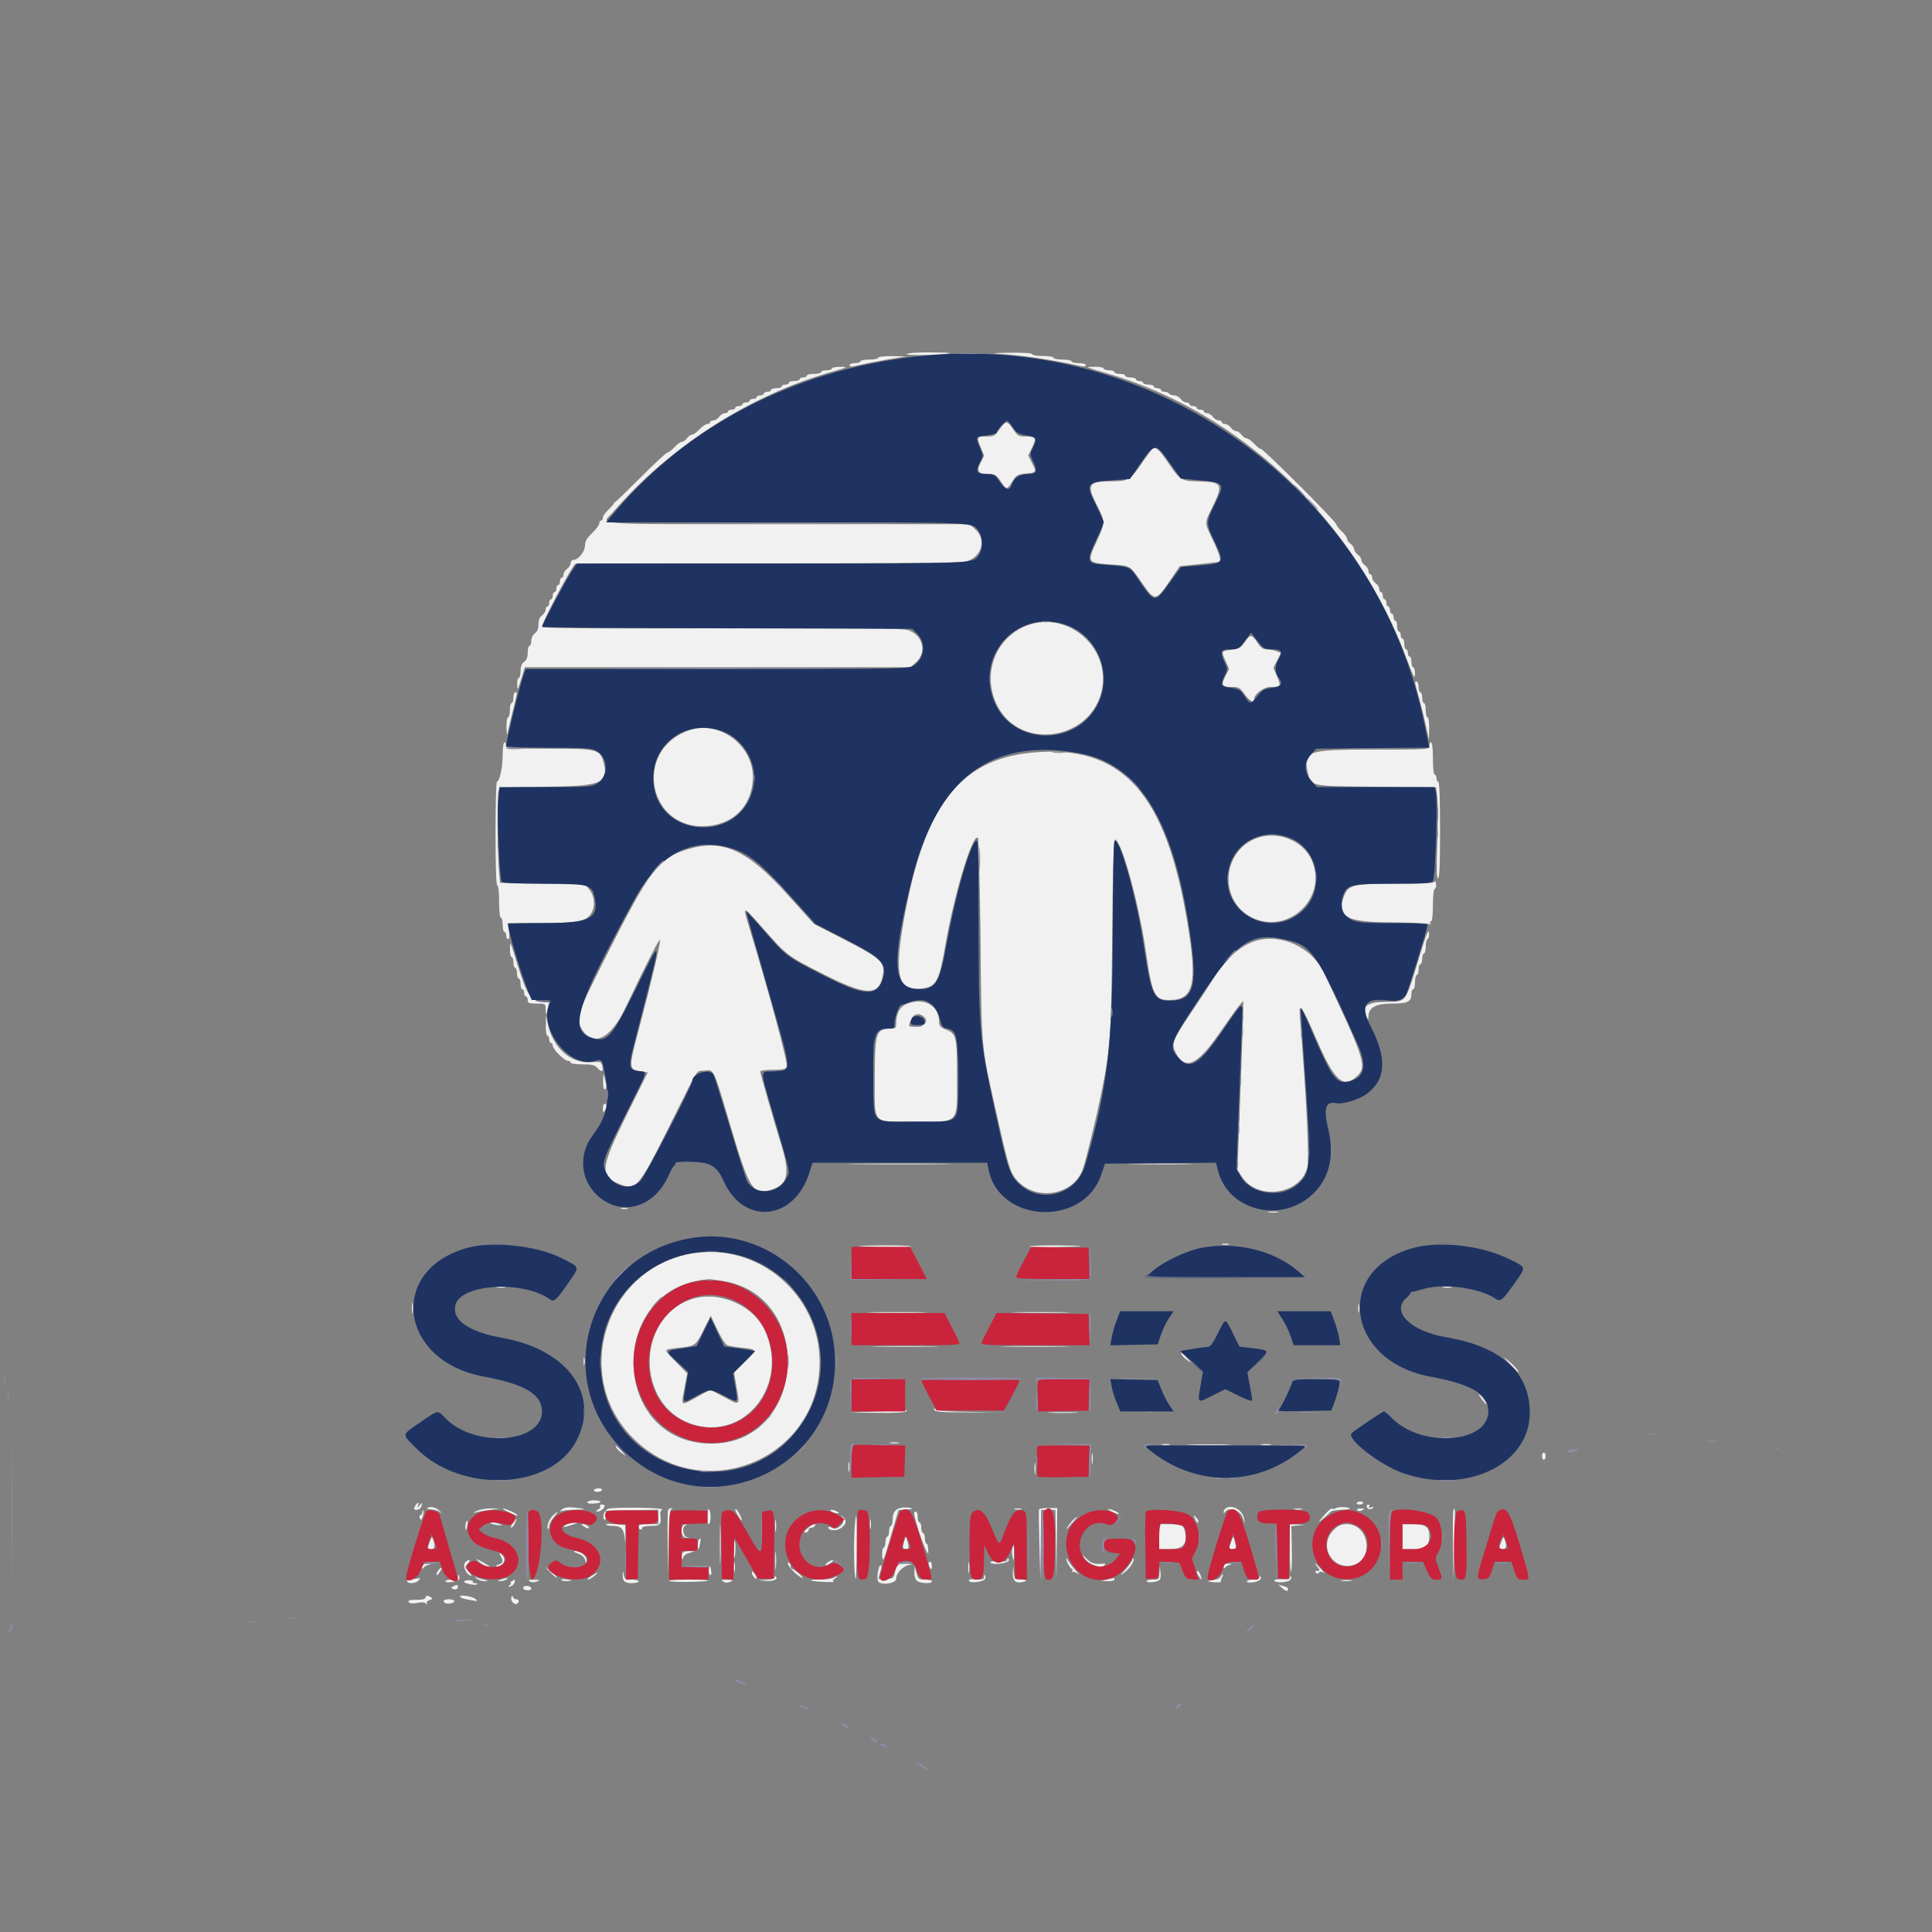 <svg id="svg" version="1.1" xmlns="http://www.w3.org/2000/svg" xmlns:xlink="http://www.w3.org/1999/xlink" width="400" height="400" viewBox="0, 0, 400,400"><rect x="0" y="0" width="400" height="400" fill="#808080" stroke="none"/><g id="svgg"><path id="path0" d="M187.778 73.335 C 187.778 73.676,196.229 73.449,196.636 73.097 C 196.721 73.023,194.762 72.963,192.284 72.963 C 189.514 72.963,187.778 73.106,187.778 73.335 M206.111 73.206 C 211.540 73.526,217.061 74.335,223.796 75.797 C 224.435 75.936,224.815 75.863,224.815 75.602 C 224.815 75.363,224.184 75.185,223.333 75.185 C 222.519 75.185,221.852 75.019,221.852 74.815 C 221.852 74.611,221.019 74.444,220.000 74.444 C 218.981 74.444,218.148 74.278,218.148 74.074 C 218.148 73.868,217.160 73.704,215.926 73.704 C 214.691 73.704,213.704 73.539,213.704 73.333 C 213.704 73.102,211.927 72.988,208.981 73.030 C 206.384 73.066,205.093 73.146,206.111 73.206 M181.852 74.074 C 181.852 74.278,181.019 74.444,180.000 74.444 C 178.981 74.444,178.148 74.611,178.148 74.815 C 178.148 75.019,177.648 75.185,177.037 75.185 C 176.426 75.185,175.926 75.352,175.926 75.556 C 175.926 76.010,176.064 76.008,178.148 75.510 C 179.065 75.291,181.565 74.811,183.704 74.443 L 187.593 73.773 184.722 73.738 C 183.032 73.718,181.852 73.856,181.852 74.074 M172.222 76.296 C 172.222 76.500,171.722 76.667,171.111 76.667 C 170.500 76.667,170.000 76.833,170.000 77.037 C 170.000 77.241,169.333 77.407,168.519 77.407 C 167.704 77.407,167.037 77.574,167.037 77.778 C 167.037 77.981,166.704 78.148,166.296 78.148 C 165.889 78.148,165.556 78.315,165.556 78.519 C 165.556 78.722,165.056 78.889,164.444 78.889 C 163.833 78.889,163.333 79.056,163.333 79.259 C 163.333 79.463,163.000 79.630,162.593 79.630 C 162.185 79.630,161.852 79.796,161.852 80.000 C 161.852 80.204,161.352 80.370,160.741 80.370 C 160.130 80.370,159.630 80.537,159.630 80.741 C 159.630 80.944,159.296 81.111,158.889 81.111 C 158.481 81.111,158.148 81.278,158.148 81.481 C 158.148 81.685,157.815 81.852,157.407 81.852 C 157.000 81.852,156.667 82.019,156.667 82.222 C 156.667 82.426,156.333 82.593,155.926 82.593 C 155.519 82.593,155.185 82.759,155.185 82.963 C 155.185 83.167,154.852 83.333,154.444 83.333 C 154.037 83.333,153.704 83.500,153.704 83.704 C 153.704 83.907,153.370 84.074,152.963 84.074 C 152.556 84.074,152.222 84.241,152.222 84.444 C 152.222 84.648,151.889 84.815,151.481 84.815 C 151.074 84.815,150.741 84.981,150.741 85.185 C 150.741 85.389,150.444 85.556,150.082 85.556 C 149.719 85.556,149.183 85.889,148.889 86.296 C 148.595 86.704,148.058 87.037,147.696 87.037 C 147.334 87.037,147.037 87.204,147.037 87.407 C 147.037 87.611,146.771 87.778,146.445 87.778 C 146.119 87.778,145.386 88.278,144.815 88.889 C 144.244 89.500,143.547 90.000,143.266 90.000 C 142.986 90.000,142.516 90.333,142.222 90.741 C 141.929 91.148,141.459 91.481,141.178 91.481 C 140.897 91.481,140.200 91.981,139.630 92.593 C 139.059 93.204,138.404 93.704,138.175 93.704 C 137.946 93.704,135.472 95.999,132.676 98.805 C 129.880 101.611,127.468 103.945,127.315 103.991 C 127.162 104.037,127.045 104.166,127.055 104.279 C 127.065 104.391,126.565 104.958,125.944 105.539 C 125.323 106.119,124.815 106.860,124.815 107.186 C 124.815 107.511,124.648 107.778,124.444 107.778 C 124.241 107.778,124.074 108.041,124.074 108.362 C 124.074 108.684,123.407 109.587,122.593 110.370 C 121.484 111.435,121.111 112.085,121.111 112.951 C 121.111 114.199,119.723 115.926,118.721 115.926 C 118.406 115.926,118.148 116.222,118.148 116.585 C 118.148 116.947,117.815 117.484,117.407 117.778 C 117.000 118.071,116.667 118.608,116.667 118.971 C 116.667 119.333,116.500 119.630,116.296 119.630 C 116.093 119.630,115.926 119.963,115.926 120.370 C 115.926 120.778,115.759 121.111,115.556 121.111 C 115.352 121.111,115.185 121.444,115.185 121.852 C 115.185 122.259,115.019 122.593,114.815 122.593 C 114.611 122.593,114.444 122.926,114.444 123.333 C 114.444 123.741,114.278 124.074,114.074 124.074 C 113.870 124.074,113.704 124.407,113.704 124.815 C 113.704 125.222,113.537 125.556,113.333 125.556 C 113.130 125.556,112.963 125.852,112.963 126.215 C 112.963 126.577,112.630 127.114,112.222 127.407 C 111.720 127.769,111.481 128.366,111.481 129.259 C 111.481 130.152,111.243 130.749,110.741 131.111 C 110.306 131.425,110.000 132.070,110.000 132.674 C 110.000 133.240,109.833 133.704,109.630 133.704 C 109.426 133.704,109.259 134.334,109.259 135.103 C 109.259 136.078,109.034 136.665,108.519 137.037 C 108.003 137.409,107.778 137.996,107.778 138.971 C 107.778 139.740,107.611 140.370,107.407 140.370 C 107.204 140.370,107.057 140.995,107.080 141.759 C 107.121 143.049,107.178 142.970,107.890 140.648 L 108.655 138.148 148.581 138.148 L 188.507 138.148 189.637 137.130 C 191.973 135.024,191.105 131.482,188.002 130.459 C 186.894 130.094,178.515 130.014,149.405 130.089 C 119.571 130.166,112.222 130.092,112.222 129.715 C 112.222 128.856,117.929 118.046,119.069 116.747 C 119.119 116.689,136.975 116.645,158.747 116.648 C 181.398 116.652,198.952 116.510,199.781 116.316 C 203.196 115.517,204.372 111.774,201.902 109.566 L 200.729 108.519 162.944 108.519 C 120.841 108.519,124.555 108.766,126.842 106.111 C 138.577 92.494,155.014 81.919,172.037 77.034 C 175.557 76.024,175.653 75.970,173.981 75.948 C 173.014 75.936,172.222 76.093,172.222 76.296 M225.216 76.066 C 225.301 76.143,226.927 76.650,228.829 77.193 C 256.731 85.157,280.555 107.776,291.275 136.481 C 292.669 140.216,292.937 140.704,292.949 139.537 C 292.957 138.773,292.796 138.148,292.593 138.148 C 292.389 138.148,292.222 137.648,292.222 137.037 C 292.222 136.426,292.056 135.926,291.852 135.926 C 291.648 135.926,291.481 135.593,291.481 135.185 C 291.481 134.778,291.315 134.444,291.111 134.444 C 290.907 134.444,290.741 133.944,290.741 133.333 C 290.741 132.722,290.574 132.222,290.370 132.222 C 290.167 132.222,290.000 131.889,290.000 131.481 C 290.000 131.074,289.833 130.741,289.630 130.741 C 289.426 130.741,289.259 130.241,289.259 129.630 C 289.259 129.019,289.093 128.519,288.889 128.519 C 288.685 128.519,288.519 128.185,288.519 127.778 C 288.519 127.370,288.352 127.037,288.148 127.037 C 287.944 127.037,287.778 126.704,287.778 126.296 C 287.778 125.889,287.611 125.556,287.407 125.556 C 287.204 125.556,287.037 125.222,287.037 124.815 C 287.037 124.407,286.870 124.074,286.667 124.074 C 286.463 124.074,286.296 123.741,286.296 123.333 C 286.296 122.926,286.130 122.593,285.926 122.593 C 285.722 122.593,285.556 122.296,285.556 121.934 C 285.556 121.571,285.222 121.034,284.815 120.741 C 284.407 120.447,284.074 119.910,284.074 119.548 C 284.074 119.185,283.907 118.889,283.704 118.889 C 283.500 118.889,283.333 118.592,283.333 118.230 C 283.333 117.867,283.000 117.331,282.593 117.037 C 282.185 116.743,281.852 116.243,281.852 115.926 C 281.852 115.608,281.519 115.108,281.111 114.815 C 280.704 114.521,280.370 114.021,280.370 113.704 C 280.370 113.386,280.037 112.886,279.630 112.593 C 279.222 112.299,278.889 111.829,278.889 111.548 C 278.889 111.268,278.389 110.571,277.778 110.000 C 277.167 109.429,276.667 108.778,276.667 108.553 C 276.667 108.018,261.611 92.963,261.077 92.963 C 260.852 92.963,260.200 92.463,259.630 91.852 C 259.059 91.241,258.362 90.741,258.081 90.741 C 257.801 90.741,257.331 90.407,257.037 90.000 C 256.743 89.593,256.243 89.259,255.926 89.259 C 255.608 89.259,255.108 88.926,254.815 88.519 C 254.521 88.111,253.984 87.778,253.622 87.778 C 253.260 87.778,252.963 87.611,252.963 87.407 C 252.963 87.204,252.666 87.037,252.304 87.037 C 251.942 87.037,251.405 86.704,251.111 86.296 C 250.817 85.889,250.281 85.556,249.918 85.556 C 249.556 85.556,249.259 85.389,249.259 85.185 C 249.259 84.981,248.926 84.815,248.519 84.815 C 248.111 84.815,247.778 84.648,247.778 84.444 C 247.778 84.241,247.444 84.074,247.037 84.074 C 246.630 84.074,246.296 83.907,246.296 83.704 C 246.296 83.500,246.000 83.333,245.637 83.333 C 245.275 83.333,244.738 83.000,244.444 82.593 C 244.151 82.185,243.541 81.852,243.088 81.852 C 242.636 81.852,242.163 81.685,242.037 81.481 C 241.911 81.278,241.485 81.111,241.089 81.111 C 240.694 81.111,240.370 80.944,240.370 80.741 C 240.370 80.537,240.037 80.370,239.630 80.370 C 239.222 80.370,238.889 80.204,238.889 80.000 C 238.889 79.796,238.389 79.630,237.778 79.630 C 237.167 79.630,236.667 79.463,236.667 79.259 C 236.667 79.056,236.333 78.889,235.926 78.889 C 235.519 78.889,235.185 78.722,235.185 78.519 C 235.185 78.315,234.685 78.148,234.074 78.148 C 233.463 78.148,232.963 77.981,232.963 77.778 C 232.963 77.574,232.463 77.407,231.852 77.407 C 231.241 77.407,230.741 77.241,230.741 77.037 C 230.741 76.833,230.241 76.667,229.630 76.667 C 229.019 76.667,228.519 76.500,228.519 76.296 C 228.519 76.093,227.741 75.926,226.790 75.926 C 225.840 75.926,225.131 75.989,225.216 76.066 M206.948 88.903 C 206.029 90.232,205.781 90.370,204.325 90.370 C 202.221 90.370,202.156 90.482,203.026 92.576 L 203.765 94.354 202.993 95.867 C 202.090 97.637,202.523 98.148,204.926 98.148 C 205.999 98.148,206.351 98.379,207.178 99.630 C 208.387 101.456,208.500 101.458,209.604 99.671 C 210.403 98.378,210.679 98.213,212.292 98.058 C 214.608 97.835,214.647 97.775,213.688 95.895 L 212.880 94.311 213.669 92.687 C 214.642 90.685,214.468 90.370,212.391 90.370 C 210.888 90.370,210.669 90.247,209.771 88.889 C 208.558 87.056,208.224 87.058,206.948 88.903 M238.639 92.905 C 238.436 93.039,237.386 94.453,236.305 96.048 C 234.158 99.215,233.504 99.628,230.624 99.634 C 225.314 99.645,224.900 100.194,227.020 104.411 C 228.869 108.088,228.869 108.193,226.986 112.245 C 225.038 116.438,225.094 116.522,230.069 116.875 C 234.233 117.170,233.782 116.886,236.680 121.041 C 239.068 124.464,239.363 124.428,242.120 120.370 L 244.259 117.222 248.333 116.797 C 250.574 116.563,252.449 116.355,252.500 116.334 C 252.905 116.169,252.358 114.384,251.111 111.806 C 249.307 108.076,249.306 108.500,251.123 104.750 C 253.294 100.267,253.024 99.783,248.287 99.673 C 244.582 99.588,244.335 99.446,242.068 96.109 C 239.988 93.048,239.339 92.441,238.639 92.905 M212.853 129.423 C 206.117 131.826,203.153 139.606,206.488 146.127 C 211.327 155.588,226.081 153.248,228.159 142.689 C 229.858 134.051,221.117 126.475,212.853 129.423 M257.726 132.925 C 256.886 134.141,256.507 134.366,255.023 134.533 C 252.807 134.783,252.818 134.764,253.712 136.784 L 254.470 138.498 253.702 140.002 C 252.748 141.872,252.953 142.222,254.998 142.222 C 256.466 142.222,256.717 142.361,257.661 143.696 C 258.627 145.061,259.630 145.645,259.630 144.843 C 259.630 143.703,261.602 142.222,263.119 142.222 C 265.183 142.222,265.250 142.105,264.381 140.016 L 263.643 138.239 264.424 136.707 L 265.206 135.175 264.245 134.810 C 263.717 134.609,262.824 134.444,262.260 134.444 C 261.488 134.444,261.014 134.108,260.340 133.080 C 259.154 131.274,258.880 131.258,257.726 132.925 M292.963 141.292 C 292.963 141.392,293.323 142.767,293.764 144.348 C 294.204 145.929,294.854 148.556,295.207 150.185 L 295.851 153.148 295.888 150.833 C 295.910 149.512,295.767 148.519,295.556 148.519 C 295.352 148.519,295.185 147.852,295.185 147.037 C 295.185 146.222,295.019 145.556,294.815 145.556 C 294.611 145.556,294.444 145.056,294.444 144.444 C 294.444 143.833,294.278 143.333,294.074 143.333 C 293.870 143.333,293.704 142.833,293.704 142.222 C 293.704 141.611,293.537 141.111,293.333 141.111 C 293.130 141.111,292.963 141.193,292.963 141.292 M106.296 144.444 C 106.296 145.056,106.130 145.556,105.926 145.556 C 105.722 145.556,105.556 146.222,105.556 147.037 C 105.556 147.852,105.389 148.519,105.185 148.519 C 104.975 148.519,104.837 149.442,104.865 150.648 C 104.893 151.819,104.989 152.361,105.078 151.852 C 105.167 151.343,105.645 149.312,106.139 147.340 C 107.170 143.223,107.156 143.333,106.667 143.333 C 106.463 143.333,106.296 143.833,106.296 144.444 M142.549 151.252 C 130.963 155.392,134.204 172.005,146.407 171.025 C 151.898 170.584,155.537 166.899,155.859 161.454 C 156.269 154.500,149.016 148.941,142.549 151.252 M104.074 156.302 C 104.074 158.853,103.425 161.852,102.873 161.852 C 102.719 161.852,102.593 166.685,102.593 172.593 C 102.593 179.506,102.725 183.333,102.963 183.333 C 103.182 183.333,103.333 184.691,103.333 186.667 C 103.333 188.642,103.484 190.000,103.704 190.000 C 103.907 190.000,104.074 190.667,104.074 191.481 C 104.074 192.296,104.241 192.963,104.444 192.963 C 104.648 192.963,104.815 193.296,104.815 193.704 C 104.815 194.111,104.992 194.444,105.208 194.444 C 105.464 194.444,105.514 193.863,105.351 192.778 L 105.101 191.111 111.902 191.109 C 119.375 191.107,121.072 190.822,122.205 189.382 C 123.277 188.019,123.216 185.691,122.071 184.259 L 121.183 183.148 112.351 182.963 L 103.519 182.778 103.289 180.000 C 102.984 176.308,102.915 164.845,103.192 163.814 C 103.409 163.003,103.473 162.997,112.975 162.888 C 124.603 162.754,126.049 162.155,124.975 157.916 C 124.272 155.139,123.727 155.000,113.581 155.000 C 105.261 155.000,104.637 154.954,104.738 154.352 C 104.798 153.995,104.673 153.704,104.461 153.704 C 104.229 153.704,104.074 154.744,104.074 156.302 M295.926 154.444 C 295.926 155.169,295.679 155.185,284.342 155.185 C 270.565 155.185,269.780 155.462,270.779 159.963 C 271.414 162.826,271.115 162.765,284.969 162.884 L 297.326 162.991 297.587 165.085 C 297.731 166.236,297.728 170.480,297.581 174.515 C 297.385 179.871,297.426 181.852,297.731 181.852 C 298.030 181.852,298.148 179.025,298.148 171.852 C 298.148 165.432,298.016 161.852,297.778 161.852 C 297.574 161.852,297.407 161.519,297.407 161.111 C 297.407 160.704,297.241 160.370,297.037 160.370 C 296.818 160.370,296.667 159.012,296.667 157.037 C 296.667 155.062,296.516 153.704,296.296 153.704 C 296.093 153.704,295.926 154.037,295.926 154.444 M213.704 155.819 C 198.568 157.260,191.221 166.961,187.032 191.035 C 185.075 202.282,186.038 205.487,191.113 204.629 C 193.908 204.157,194.423 203.149,195.755 195.536 C 197.650 184.711,201.404 172.393,202.480 173.467 C 202.644 173.631,202.876 183.126,202.996 194.567 C 203.236 217.563,203.110 216.125,206.068 229.444 C 208.591 240.806,209.092 242.543,210.274 244.030 C 214.139 248.893,222.376 247.624,224.236 241.880 C 225.049 239.368,226.858 231.931,227.937 226.667 C 229.913 217.020,230.065 214.856,230.265 193.594 C 230.403 178.928,230.564 173.706,230.874 173.808 C 232.288 174.273,235.760 186.890,237.215 196.852 C 238.565 206.095,239.014 207.037,242.077 207.037 C 247.147 207.037,247.926 203.842,245.894 191.381 C 241.453 164.145,232.312 154.047,213.704 155.819 M260.281 173.490 C 252.980 176.096,252.248 186.457,259.120 189.920 C 266.619 193.699,274.886 185.984,271.647 178.229 C 269.931 174.120,264.666 171.925,260.281 173.490 M142.778 175.712 C 136.310 177.550,134.648 179.736,124.795 199.363 C 119.517 209.876,119.220 210.727,120.183 212.589 C 122.459 216.989,126.276 215.397,129.455 208.722 C 134.107 198.951,136.666 193.949,136.662 194.634 C 136.656 195.728,134.793 203.592,132.418 212.553 C 130.082 221.368,130.082 221.364,132.766 221.813 L 134.101 222.037 129.643 231.026 C 124.373 241.651,124.159 243.434,127.959 245.022 C 131.698 246.585,132.104 246.133,138.574 233.190 C 145.107 220.120,143.987 221.903,145.815 221.673 C 147.858 221.416,147.657 220.992,151.230 233.074 C 155.139 246.294,155.883 247.462,159.677 246.326 C 163.036 245.319,163.593 243.071,161.876 237.448 C 160.014 231.352,157.407 222.258,157.407 221.861 C 157.407 221.638,158.473 221.481,159.987 221.481 C 162.067 221.481,162.632 221.356,162.907 220.833 C 163.212 220.251,158.809 203.982,154.979 191.536 C 153.736 187.499,153.826 187.499,157.401 191.554 C 163.095 198.011,162.773 197.761,170.288 201.596 C 179.223 206.155,181.961 206.263,182.744 202.085 C 183.288 199.188,182.607 198.549,174.575 194.411 L 168.529 191.296 163.122 185.293 C 154.807 176.061,149.818 173.712,142.778 175.712 M297.087 182.500 C 297.049 182.854,295.189 182.963,289.167 182.964 C 279.942 182.964,279.074 183.187,278.176 185.786 C 276.759 189.885,278.744 190.912,288.199 190.971 C 292.200 190.996,295.684 191.147,295.942 191.306 C 296.247 191.495,296.319 191.447,296.146 191.168 C 296.001 190.933,296.059 190.741,296.274 190.741 C 296.521 190.741,296.667 189.516,296.667 187.438 C 296.667 185.369,296.819 184.085,297.073 184.000 C 297.297 183.926,297.403 183.453,297.309 182.951 C 297.215 182.448,297.115 182.245,297.087 182.500 M293.716 198.582 C 290.940 207.730,291.183 207.407,287.069 207.407 C 282.960 207.407,281.549 208.553,282.963 210.741 C 283.252 211.188,283.323 211.131,283.328 210.446 C 283.340 208.611,284.848 207.778,288.158 207.778 C 291.461 207.778,292.222 207.401,292.222 205.767 C 292.222 205.243,292.389 204.815,292.593 204.815 C 292.796 204.815,292.963 204.148,292.963 203.333 C 292.963 202.519,293.130 201.852,293.333 201.852 C 293.537 201.852,293.704 201.352,293.704 200.741 C 293.704 200.130,293.870 199.630,294.074 199.630 C 294.278 199.630,294.444 199.130,294.444 198.519 C 294.444 197.907,294.611 197.407,294.815 197.407 C 295.019 197.407,295.185 196.755,295.185 195.957 C 295.185 195.159,295.365 194.446,295.585 194.373 C 295.805 194.300,295.930 193.716,295.863 193.075 C 295.773 192.216,295.210 193.661,293.716 198.582 M260.000 194.791 C 256.850 195.753,253.753 198.456,251.423 202.279 C 250.759 203.368,248.817 206.343,247.107 208.889 C 242.577 215.634,242.423 216.030,243.512 218.136 C 245.330 221.650,247.932 220.475,252.275 214.178 C 254.181 211.414,256.110 208.719,256.562 208.188 L 257.384 207.222 257.401 208.704 C 257.410 209.519,257.145 217.396,256.811 226.210 L 256.206 242.234 257.177 243.702 C 260.412 248.590,269.205 247.328,270.644 241.769 C 271.107 239.980,270.500 227.480,269.115 210.299 C 268.874 207.321,269.640 208.380,272.429 214.882 C 276.312 223.935,278.172 225.588,281.140 222.621 C 283.008 220.753,282.366 218.821,274.050 201.296 C 271.607 196.147,265.229 193.194,260.000 194.791 M105.573 196.389 C 105.563 197.356,105.722 198.148,105.926 198.148 C 106.130 198.148,106.296 198.648,106.296 199.259 C 106.296 199.870,106.463 200.370,106.667 200.370 C 106.870 200.370,107.037 200.870,107.037 201.481 C 107.037 202.093,107.204 202.593,107.407 202.593 C 107.611 202.593,107.778 203.093,107.778 203.704 C 107.778 204.315,107.944 204.815,108.148 204.815 C 108.352 204.815,108.519 205.148,108.519 205.556 C 108.519 205.963,108.685 206.296,108.889 206.296 C 109.093 206.296,109.259 206.630,109.259 207.037 C 109.259 207.679,109.506 207.778,111.111 207.778 C 112.943 207.778,112.963 207.790,112.963 208.951 C 112.963 210.360,113.146 210.240,113.452 208.631 L 113.677 207.447 111.931 207.335 C 109.805 207.198,108.998 205.848,106.884 198.889 C 105.677 194.916,105.588 194.748,105.573 196.389 M187.584 207.924 C 186.292 208.487,185.556 209.853,185.556 211.684 C 185.556 212.808,185.441 212.963,184.611 212.963 C 181.344 212.963,181.111 213.642,181.111 223.157 C 181.111 233.085,180.309 232.222,189.544 232.222 C 198.763 232.222,198.148 232.881,198.148 222.997 C 198.148 214.648,198.004 214.023,195.876 213.171 C 194.740 212.717,194.444 212.404,194.444 211.658 C 194.444 208.109,191.206 206.346,187.584 207.924 M191.009 210.300 C 192.348 211.150,191.708 212.405,189.876 212.522 C 188.156 212.631,188.095 212.602,188.347 211.781 C 188.856 210.122,189.855 209.566,191.009 210.300 M113.004 212.315 C 112.981 213.515,113.125 214.444,113.333 214.444 C 113.537 214.444,113.704 214.778,113.704 215.185 C 113.704 215.593,113.870 215.926,114.074 215.926 C 114.278 215.926,114.444 216.181,114.444 216.494 C 114.444 217.231,116.843 219.630,117.580 219.630 C 117.893 219.630,118.148 219.796,118.148 220.000 C 118.148 220.210,119.214 220.370,120.605 220.370 C 122.661 220.370,123.174 220.501,123.755 221.170 C 124.572 222.113,124.993 221.873,124.684 220.641 C 124.479 219.822,124.326 219.776,122.296 219.923 C 118.051 220.230,114.363 216.850,113.349 211.725 L 113.044 210.185 113.004 212.315 M124.859 223.796 C 124.835 224.764,124.981 225.556,125.185 225.556 C 125.602 225.556,125.602 224.786,125.185 223.148 C 124.933 222.156,124.898 222.226,124.859 223.796 M124.820 229.537 C 124.825 230.331,124.905 230.433,125.185 230.000 C 125.653 229.275,125.653 228.519,125.185 228.519 C 124.981 228.519,124.817 228.977,124.820 229.537 M177.500 241.018 C 182.338 241.077,190.255 241.077,195.093 241.018 C 199.931 240.960,195.972 240.912,186.296 240.912 C 176.620 240.912,172.662 240.960,177.500 241.018 M234.745 241.018 C 237.864 241.080,242.864 241.080,245.856 241.018 C 248.848 240.955,246.296 240.905,240.185 240.905 C 234.074 240.905,231.626 240.956,234.745 241.018 M128.611 250.255 C 128.968 250.348,129.551 250.348,129.907 250.255 C 130.264 250.162,129.972 250.086,129.259 250.086 C 128.546 250.086,128.255 250.162,128.611 250.255 M262.690 251.007 C 263.253 251.092,264.087 251.089,264.542 251.001 C 264.998 250.914,264.537 250.844,263.519 250.847 C 262.500 250.849,262.127 250.921,262.690 251.007 M253.056 257.663 C 253.412 257.756,253.995 257.756,254.352 257.663 C 254.708 257.570,254.417 257.493,253.704 257.493 C 252.991 257.493,252.699 257.570,253.056 257.663 M178.148 258.029 C 183.048 258.296,188.806 258.311,188.647 258.056 C 188.553 257.903,185.693 257.809,182.293 257.848 C 178.893 257.886,177.028 257.968,178.148 258.029 M213.204 258.056 C 213.109 258.208,214.975 258.290,217.349 258.237 C 225.053 258.064,225.875 257.919,219.559 257.848 C 216.159 257.809,213.299 257.903,213.204 258.056 M143.333 259.515 C 125.346 262.526,118.196 284.916,131.113 297.780 C 145.417 312.025,169.544 302.246,169.688 282.144 C 169.787 268.130,157.075 257.215,143.333 259.515 M149.630 265.207 C 169.018 268.324,166.850 298.959,147.248 298.880 C 126.168 298.795,125.615 266.406,146.667 264.861 C 146.972 264.839,148.306 264.995,149.630 265.207 M102.870 266.558 C 103.329 266.646,104.079 266.646,104.537 266.558 C 104.995 266.469,104.620 266.397,103.704 266.397 C 102.787 266.397,102.412 266.469,102.870 266.558 M298.796 266.558 C 299.255 266.646,300.005 266.646,300.463 266.558 C 300.921 266.469,300.546 266.397,299.630 266.397 C 298.713 266.397,298.338 266.469,298.796 266.558 M142.875 269.079 C 131.537 273.244,131.770 291.028,143.212 294.836 C 154.305 298.527,163.581 286.498,158.282 275.295 C 155.787 270.021,148.412 267.045,142.875 269.079 M85.291 270.926 C 85.294 271.944,85.366 272.317,85.451 271.754 C 85.536 271.191,85.534 270.358,85.446 269.902 C 85.358 269.447,85.288 269.907,85.291 270.926 M281.205 270.926 C 281.209 271.741,281.284 272.030,281.373 271.570 C 281.462 271.109,281.458 270.442,281.366 270.088 C 281.273 269.734,281.200 270.111,281.205 270.926 M180.855 271.759 C 183.669 271.821,188.169 271.821,190.855 271.758 C 193.542 271.695,191.241 271.643,185.741 271.644 C 180.241 271.644,178.042 271.696,180.855 271.759 M210.648 271.758 C 213.347 271.822,217.764 271.822,220.463 271.758 C 223.162 271.695,220.954 271.643,215.556 271.643 C 210.157 271.643,207.949 271.695,210.648 271.758 M150.614 278.540 C 150.989 278.677,152.421 278.908,153.796 279.054 C 156.829 279.375,156.832 279.398,154.138 282.035 L 151.980 284.148 152.510 287.282 C 153.163 291.140,153.318 291.024,149.892 289.229 L 147.047 287.738 144.235 289.272 C 140.849 291.120,140.991 291.223,141.707 287.427 L 142.288 284.346 140.033 282.070 C 137.274 279.287,137.272 279.411,140.093 279.099 C 144.027 278.665,143.974 278.700,145.634 275.418 L 147.158 272.407 148.545 275.349 C 149.310 276.975,150.237 278.403,150.614 278.540 M181.759 278.796 C 184.866 278.857,189.949 278.857,193.056 278.796 C 196.162 278.734,193.620 278.683,187.407 278.683 C 181.194 278.683,178.653 278.734,181.759 278.796 M208.634 278.796 C 211.855 278.857,217.022 278.857,220.116 278.795 C 223.209 278.734,220.574 278.683,214.259 278.683 C 207.944 278.683,205.413 278.734,208.634 278.796 M244.657 280.463 C 244.761 280.718,245.298 281.245,245.849 281.634 C 246.850 282.341,246.850 282.341,245.764 281.171 C 244.576 279.892,244.370 279.760,244.657 280.463 M120.827 281.852 C 120.827 282.565,120.903 282.856,120.996 282.500 C 121.089 282.144,121.089 281.560,120.996 281.204 C 120.903 280.847,120.827 281.139,120.827 281.852 M312.577 282.337 C 313.485 283.292,314.278 284.074,314.340 284.074 C 314.675 284.074,313.417 282.630,312.262 281.689 C 311.088 280.732,311.126 280.811,312.577 282.337 M306.666 289.537 C 307.150 290.199,307.605 290.741,307.675 290.741 C 307.957 290.741,307.038 289.352,306.431 288.858 C 306.031 288.533,306.120 288.792,306.666 289.537 M193.428 291.852 C 193.556 292.320,194.680 292.409,200.586 292.421 L 207.593 292.434 200.757 292.319 C 195.893 292.238,193.829 292.074,193.599 291.751 C 193.366 291.422,193.319 291.450,193.428 291.852 M181.667 292.222 L 175.741 292.436 181.552 292.514 C 185.114 292.562,187.452 292.449,187.593 292.222 C 187.718 292.019,187.770 291.887,187.707 291.930 C 187.644 291.973,184.926 292.105,181.667 292.222 M217.484 292.497 C 218.850 292.568,221.183 292.568,222.669 292.498 C 224.155 292.427,223.037 292.369,220.185 292.368 C 217.333 292.368,216.118 292.425,217.484 292.497 M184.352 298.780 C 184.810 298.868,185.560 298.868,186.019 298.780 C 186.477 298.692,186.102 298.619,185.185 298.619 C 184.269 298.619,183.894 298.692,184.352 298.780 M240.652 299.151 C 241.113 299.239,241.780 299.236,242.134 299.143 C 242.488 299.051,242.111 298.978,241.296 298.982 C 240.481 298.986,240.192 299.062,240.652 299.151 M246.574 299.165 C 248.662 299.231,252.079 299.231,254.167 299.165 C 256.255 299.099,254.546 299.045,250.370 299.045 C 246.194 299.045,244.486 299.099,246.574 299.165 M261.209 299.155 C 261.772 299.240,262.605 299.238,263.061 299.150 C 263.516 299.062,263.056 298.992,262.037 298.995 C 261.019 298.998,260.646 299.070,261.209 299.155 M127.620 299.722 C 127.724 299.977,128.261 300.504,128.812 300.894 C 129.813 301.601,129.813 301.600,128.727 300.431 C 127.539 299.151,127.333 299.019,127.620 299.722 M226.032 302.037 C 226.035 303.056,226.107 303.428,226.192 302.865 C 226.277 302.302,226.275 301.469,226.187 301.013 C 226.099 300.558,226.029 301.019,226.032 302.037 M319.259 301.481 C 319.259 301.889,319.426 302.222,319.630 302.222 C 319.833 302.222,320.000 301.889,320.000 301.481 C 320.000 301.074,319.833 300.741,319.630 300.741 C 319.426 300.741,319.259 301.074,319.259 301.481 M175.656 303.704 C 175.656 304.620,175.729 304.995,175.817 304.537 C 175.905 304.079,175.905 303.329,175.817 302.870 C 175.729 302.412,175.656 302.787,175.656 303.704 M214.185 304.074 C 214.185 305.194,214.254 305.653,214.339 305.093 C 214.424 304.532,214.424 303.616,214.339 303.056 C 214.254 302.495,214.185 302.954,214.185 304.074 M122.963 308.519 C 122.963 308.722,123.286 308.889,123.682 308.889 C 124.077 308.889,124.504 308.722,124.630 308.519 C 124.759 308.308,124.448 308.148,123.911 308.148 C 123.389 308.148,122.963 308.315,122.963 308.519 M122.036 310.741 C 121.656 310.874,121.501 311.078,121.691 311.194 C 122.065 311.421,124.032 311.276,124.308 311.001 C 124.605 310.703,122.750 310.491,122.036 310.741 M280.888 311.173 C 280.783 311.343,281.040 311.481,281.460 311.481 C 281.879 311.481,282.222 311.343,282.222 311.173 C 282.222 311.003,281.965 310.864,281.650 310.864 C 281.336 310.864,280.993 311.003,280.888 311.173 M85.926 311.852 C 85.593 312.474,85.644 312.593,86.244 312.593 C 86.636 312.593,87.059 312.329,87.183 312.007 C 87.554 311.039,87.439 310.928,86.851 311.688 C 86.387 312.288,86.332 312.300,86.520 311.759 C 86.828 310.875,86.414 310.939,85.926 311.852 M124.245 311.829 C 124.363 312.020,124.165 312.349,123.804 312.559 C 123.269 312.870,123.254 312.943,123.722 312.952 C 124.329 312.964,125.185 312.277,125.185 311.778 C 125.185 311.615,124.925 311.481,124.608 311.481 C 124.290 311.481,124.127 311.638,124.245 311.829 M282.963 311.830 C 282.963 312.433,283.750 312.695,284.199 312.242 C 284.528 311.911,284.462 311.872,283.921 312.078 C 283.426 312.267,283.293 312.217,283.480 311.915 C 283.627 311.676,283.571 311.481,283.355 311.481 C 283.139 311.481,282.963 311.638,282.963 311.830 M88.589 312.174 C 88.270 312.374,88.501 312.490,89.263 312.512 C 89.900 312.530,90.702 312.755,91.044 313.011 C 91.603 313.430,91.610 313.418,91.111 312.890 C 90.389 312.125,89.202 311.788,88.589 312.174 M116.396 312.484 C 115.772 312.998,115.773 313.013,116.419 312.808 C 116.792 312.690,118.042 312.579,119.197 312.563 C 121.555 312.531,121.411 312.366,118.804 312.114 C 117.605 311.998,116.845 312.115,116.396 312.484 M125.796 312.407 C 125.013 312.806,124.602 314.269,125.174 314.623 C 125.366 314.742,125.489 314.376,125.447 313.808 L 125.370 312.778 130.833 312.675 L 136.296 312.573 136.296 314.064 L 136.296 315.556 134.259 315.556 C 132.695 315.556,132.222 315.685,132.222 316.111 C 132.222 316.417,132.389 316.667,132.593 316.667 C 132.796 316.667,132.963 316.500,132.963 316.296 C 132.963 316.093,133.796 315.926,134.815 315.926 C 136.747 315.926,136.993 315.590,136.682 313.373 C 136.642 313.089,136.826 312.723,137.091 312.559 C 137.805 312.118,126.659 311.968,125.796 312.407 M186.699 312.156 C 185.396 312.351,184.815 313.105,184.815 314.603 C 184.815 315.331,184.648 315.926,184.444 315.926 C 184.241 315.926,184.074 316.426,184.074 317.037 C 184.074 317.648,183.907 318.148,183.704 318.148 C 183.500 318.148,183.333 318.634,183.333 319.228 C 183.333 319.823,183.155 320.368,182.938 320.441 C 182.712 320.516,182.593 321.263,182.660 322.174 C 182.766 323.619,182.938 323.228,184.411 318.202 L 186.044 312.628 187.744 312.518 C 188.958 312.439,189.179 312.352,188.519 312.215 C 188.009 312.109,187.191 312.083,186.699 312.156 M276.663 312.224 C 276.379 312.400,276.020 312.465,275.865 312.369 C 275.578 312.192,274.985 312.729,273.337 314.660 C 272.525 315.611,273.844 314.599,275.548 312.963 C 275.760 312.760,276.587 312.637,278.428 312.538 C 279.091 312.502,279.567 312.406,279.486 312.325 C 279.159 311.998,277.146 311.926,276.663 312.224 M98.704 312.826 C 97.800 313.267,97.766 313.323,98.519 313.122 C 99.028 312.986,100.361 312.752,101.481 312.603 L 103.519 312.331 101.667 312.307 C 100.648 312.293,99.315 312.527,98.704 312.826 M104.190 312.461 C 104.325 312.597,105.146 313.024,106.014 313.410 C 107.058 313.875,107.404 313.935,107.037 313.587 C 106.498 313.076,103.697 311.969,104.190 312.461 M138.313 312.698 C 138.212 312.960,138.180 316.085,138.241 319.643 L 138.352 326.111 138.435 319.383 C 138.497 314.411,138.639 312.606,138.981 312.468 C 139.344 312.321,139.342 312.274,138.970 312.251 C 138.709 312.235,138.413 312.436,138.313 312.698 M146.481 314.116 C 146.481 315.515,146.575 315.812,146.882 315.391 C 147.282 314.844,147.163 312.714,146.717 312.438 C 146.587 312.358,146.481 313.113,146.481 314.116 M152.654 313.540 C 153.068 314.241,153.459 314.815,153.523 314.815 C 153.840 314.815,152.746 312.589,152.355 312.439 C 152.101 312.341,152.233 312.826,152.654 313.540 M210.093 312.478 C 210.449 312.571,211.032 312.571,211.389 312.478 C 211.745 312.384,211.454 312.308,210.741 312.308 C 210.028 312.308,209.736 312.384,210.093 312.478 M215.114 312.500 C 215.052 312.653,215.089 316.028,215.197 320.000 L 215.395 327.222 215.475 319.907 L 215.556 312.593 217.029 312.593 L 218.503 312.593 218.612 319.907 L 218.720 327.222 218.805 319.722 L 218.889 312.222 217.059 312.222 C 216.052 312.222,215.177 312.347,215.114 312.500 M229.453 312.512 C 230.043 313.018,231.917 313.738,231.691 313.373 C 231.576 313.187,230.945 312.848,230.287 312.619 C 229.629 312.390,229.254 312.342,229.453 312.512 M253.580 312.469 C 253.444 312.605,253.336 312.897,253.339 313.117 C 253.342 313.338,253.484 313.299,253.654 313.030 C 254.400 311.855,256.795 312.660,257.309 314.259 C 257.757 315.652,257.774 315.665,257.594 314.480 C 257.296 312.516,254.789 311.260,253.580 312.469 M268.060 312.484 C 268.521 312.573,269.187 312.569,269.541 312.477 C 269.895 312.384,269.519 312.312,268.704 312.316 C 267.889 312.320,267.599 312.396,268.060 312.484 M281.048 312.677 C 281.284 312.914,281.635 312.914,282.058 312.677 C 282.605 312.371,282.548 312.315,281.695 312.315 C 281.037 312.315,280.811 312.441,281.048 312.677 M300.906 312.697 C 300.806 312.957,300.770 316.332,300.826 320.197 L 300.928 327.222 301.112 319.722 C 301.293 312.369,301.274 311.737,300.906 312.697 M87.437 313.056 C 87.421 313.412,87.246 313.704,87.049 313.704 C 86.851 313.704,86.796 313.980,86.926 314.319 C 87.124 314.834,87.213 314.794,87.480 314.073 C 87.656 313.599,87.724 313.031,87.632 312.810 C 87.541 312.588,87.453 312.699,87.437 313.056 M172.222 312.963 C 172.528 313.160,173.028 313.322,173.333 313.322 C 173.827 313.322,173.827 313.282,173.333 312.963 C 173.028 312.765,172.528 312.604,172.222 312.604 C 171.728 312.604,171.728 312.644,172.222 312.963 M114.519 313.714 C 113.684 314.492,113.072 316.159,113.474 316.560 C 113.600 316.687,113.704 316.442,113.704 316.016 C 113.704 315.590,114.135 314.729,114.663 314.102 C 115.762 312.796,115.696 312.617,114.519 313.714 M189.265 313.241 C 189.301 314.926,192.173 322.911,192.196 321.389 C 192.210 320.421,192.056 319.630,191.852 319.630 C 191.648 319.630,191.481 319.130,191.481 318.519 C 191.481 317.907,191.315 317.407,191.111 317.407 C 190.907 317.407,190.741 316.907,190.741 316.296 C 190.741 315.685,190.574 315.185,190.370 315.185 C 190.167 315.185,190.000 314.685,190.000 314.074 C 190.000 313.463,189.833 312.963,189.630 312.963 C 189.426 312.963,189.262 313.088,189.265 313.241 M149.042 319.815 C 149.042 323.481,149.098 324.931,149.165 323.037 C 149.232 321.142,149.232 318.142,149.164 316.370 C 149.097 314.598,149.042 316.148,149.042 319.815 M174.435 314.188 C 175.200 315.201,173.431 316.943,172.269 316.321 C 171.836 316.089,171.481 316.053,171.481 316.240 C 171.481 316.880,173.125 317.016,173.993 316.447 C 175.193 315.661,175.405 314.865,174.608 314.138 C 173.968 313.554,173.958 313.557,174.435 314.188 M176.937 316.389 C 176.704 319.499,176.842 326.595,177.142 326.895 C 177.254 327.007,177.366 324.085,177.390 320.401 C 177.437 313.349,177.274 311.908,176.937 316.389 M247.460 314.579 C 247.721 315.162,248.002 315.438,248.085 315.191 C 248.167 314.944,247.953 314.467,247.609 314.130 C 247.024 313.558,247.015 313.586,247.460 314.579 M160.481 315.926 C 160.481 317.046,160.551 317.505,160.636 316.944 C 160.721 316.384,160.721 315.468,160.636 314.907 C 160.551 314.347,160.481 314.806,160.481 315.926 M180.101 315.556 C 180.101 316.472,180.173 316.847,180.261 316.389 C 180.350 315.931,180.350 315.181,180.261 314.722 C 180.173 314.264,180.101 314.639,180.101 315.556 M221.972 314.907 C 221.559 315.366,221.089 315.991,220.927 316.296 C 220.614 316.886,220.699 316.805,222.200 315.093 C 222.691 314.532,223.009 314.074,222.907 314.074 C 222.805 314.074,222.384 314.449,221.972 314.907 M106.145 315.370 C 105.811 315.880,105.682 316.296,105.858 316.296 C 106.034 316.296,106.367 315.880,106.599 315.370 C 106.831 314.861,106.961 314.444,106.887 314.444 C 106.812 314.444,106.479 314.861,106.145 315.370 M96.439 315.349 C 96.326 315.642,96.299 316.184,96.379 316.552 C 96.469 316.971,96.596 316.770,96.716 316.019 C 96.918 314.757,96.787 314.441,96.439 315.349 M101.570 315.397 C 101.687 315.514,102.339 315.677,103.021 315.760 C 103.988 315.879,104.097 315.838,103.519 315.574 C 102.693 315.199,101.239 315.066,101.570 315.397 M117.500 315.567 C 116.321 316.041,116.463 316.322,117.685 315.936 C 119.775 315.275,119.837 315.244,119.074 315.238 C 118.667 315.235,117.958 315.383,117.500 315.567 M125.427 315.647 C 125.522 315.800,126.185 315.926,126.900 315.926 C 128.583 315.926,129.176 316.560,129.367 318.561 C 129.476 319.709,129.510 319.534,129.483 317.963 L 129.444 315.741 127.349 315.554 C 126.197 315.451,125.332 315.493,125.427 315.647 M120.401 315.691 C 121.148 316.344,122.363 316.734,121.899 316.172 C 121.620 315.833,121.133 315.556,120.819 315.556 C 120.504 315.556,120.316 315.616,120.401 315.691 M141.255 316.084 C 140.834 317.184,141.273 318.332,142.135 318.383 C 142.833 318.424,142.849 318.404,142.228 318.264 C 141.376 318.073,141.152 316.121,141.944 315.801 C 142.307 315.655,142.305 315.608,141.933 315.585 C 141.672 315.569,141.367 315.793,141.255 316.084 M167.185 316.420 C 166.432 317.067,166.334 317.284,166.794 317.284 C 167.131 317.284,167.407 317.062,167.407 316.790 C 167.407 316.519,167.648 316.296,167.941 316.296 C 168.235 316.296,168.578 316.130,168.704 315.926 C 169.124 315.245,168.201 315.545,167.185 316.420 M240.000 318.148 L 240.000 320.741 242.037 320.741 C 244.746 320.741,245.733 319.854,245.441 317.681 C 245.192 315.824,244.793 315.568,242.130 315.561 L 240.000 315.556 240.000 318.148 M267.037 320.617 C 267.037 323.401,267.154 325.562,267.297 325.419 C 267.440 325.276,267.514 323.092,267.460 320.566 L 267.363 315.973 268.774 315.827 L 270.185 315.680 268.611 315.618 L 267.037 315.556 267.037 320.617 M276.074 316.815 C 272.882 320.007,275.838 325.227,280.162 324.033 C 284.554 322.821,283.463 315.556,278.889 315.556 C 277.614 315.556,277.106 315.782,276.074 316.815 M290.370 318.148 L 290.370 320.741 292.535 320.741 C 295.100 320.741,295.926 320.086,295.926 318.053 C 295.926 316.117,295.171 315.556,292.566 315.556 L 290.370 315.556 290.370 318.148 M88.951 319.241 C 88.403 320.814,88.388 320.741,89.259 320.741 C 90.038 320.741,90.180 320.037,89.666 318.723 C 89.419 318.092,89.328 318.158,88.951 319.241 M187.158 319.259 C 186.870 320.286,186.903 320.582,187.315 320.681 C 188.135 320.878,188.288 320.478,187.890 319.173 L 187.520 317.963 187.158 319.259 M254.887 319.222 C 254.327 320.816,254.312 320.741,255.185 320.741 C 255.958 320.741,256.026 320.431,255.591 318.889 C 255.333 317.975,255.324 317.980,254.887 319.222 M310.803 319.241 C 310.254 320.814,310.239 320.741,311.111 320.741 C 311.890 320.741,312.032 320.037,311.517 318.723 C 311.271 318.092,311.180 318.158,310.803 319.241 M144.691 318.765 C 144.556 318.901,144.444 319.429,144.444 319.938 C 144.444 321.087,144.709 320.874,144.953 319.529 C 145.144 318.475,145.103 318.354,144.691 318.765 M151.852 320.741 C 151.852 321.827,151.920 322.647,152.003 322.562 C 152.285 322.275,152.379 319.293,152.115 319.028 C 151.970 318.884,151.852 319.654,151.852 320.741 M209.562 320.648 C 209.477 321.005,209.521 321.796,209.660 322.407 C 209.877 323.363,209.918 323.272,209.956 321.759 C 210.001 319.958,209.836 319.494,209.562 320.648 M160.497 323.148 C 160.499 324.778,160.564 325.398,160.642 324.527 C 160.720 323.656,160.719 322.323,160.640 321.564 C 160.560 320.806,160.496 321.519,160.497 323.148 M119.620 321.632 C 120.447 321.931,120.996 322.416,121.157 322.993 C 121.394 323.840,121.410 323.845,121.445 323.077 C 121.487 322.150,120.203 321.097,119.084 321.139 C 118.578 321.158,118.753 321.319,119.620 321.632 M141.250 321.654 C 141.135 321.953,141.127 322.412,141.232 322.673 C 141.354 322.976,141.434 322.917,141.452 322.511 C 141.470 322.122,141.951 321.738,142.685 321.525 L 143.889 321.178 142.674 321.145 C 141.923 321.124,141.379 321.319,141.250 321.654 M103.643 322.105 C 104.253 323.250,104.183 323.619,103.305 323.898 C 102.883 324.032,102.618 324.223,102.718 324.323 C 102.818 324.423,103.247 324.318,103.672 324.091 C 104.601 323.594,104.675 322.503,103.828 321.805 C 103.271 321.345,103.253 321.374,103.643 322.105 M224.500 322.593 C 225.245 323.789,227.935 324.806,228.598 324.143 C 228.965 323.776,228.910 323.696,228.325 323.752 C 226.665 323.909,225.840 323.652,224.907 322.685 C 223.970 321.716,223.951 321.711,224.500 322.593 M99.074 323.265 C 99.481 323.668,100.231 324.118,100.741 324.267 C 101.874 324.597,101.719 324.447,99.815 323.371 C 98.507 322.632,98.420 322.620,99.074 323.265 M208.519 322.937 C 208.519 323.267,207.988 323.367,206.713 323.276 C 205.584 323.196,204.963 323.290,205.054 323.528 C 205.135 323.736,205.905 323.844,206.767 323.767 C 208.365 323.625,209.226 323.176,208.772 322.722 C 208.632 322.583,208.519 322.680,208.519 322.937 M220.752 322.668 C 220.729 323.206,221.614 324.815,221.933 324.815 C 222.116 324.815,222.146 325.023,222.000 325.278 C 221.853 325.532,221.871 325.615,222.040 325.462 C 222.209 325.309,222.694 325.472,223.118 325.825 C 223.542 326.177,223.369 325.886,222.734 325.177 C 222.099 324.469,221.395 323.556,221.171 323.148 C 220.947 322.741,220.758 322.525,220.752 322.668 M234.444 322.900 C 234.444 323.137,233.819 324.036,233.056 324.897 C 231.739 326.381,231.727 326.415,232.835 325.546 C 234.015 324.621,235.011 323.036,234.643 322.668 C 234.534 322.559,234.444 322.663,234.444 322.900 M96.273 323.547 C 95.733 324.197,96.509 325.945,97.471 326.245 C 97.741 326.329,97.561 325.960,97.069 325.425 C 96.200 324.480,96.194 324.431,96.848 323.708 C 97.219 323.298,97.350 322.963,97.140 322.963 C 96.929 322.963,96.539 323.226,96.273 323.547 M151.953 324.444 C 151.953 325.361,152.025 325.736,152.113 325.278 C 152.202 324.819,152.202 324.069,152.113 323.611 C 152.025 323.153,151.953 323.528,151.953 324.444 M171.318 323.530 C 170.923 323.829,170.766 324.074,170.970 324.074 C 171.173 324.074,171.663 323.829,172.059 323.530 C 172.454 323.231,172.611 322.987,172.407 322.987 C 172.204 322.987,171.714 323.231,171.318 323.530 M200.476 324.630 C 200.479 325.648,200.551 326.021,200.636 325.458 C 200.721 324.895,200.719 324.062,200.631 323.606 C 200.543 323.150,200.474 323.611,200.476 324.630 M163.207 323.962 C 163.478 324.729,165.559 326.665,166.111 326.664 C 166.524 326.663,164.420 324.849,163.981 324.828 C 163.829 324.821,163.704 324.575,163.704 324.281 C 163.704 323.988,163.539 323.646,163.338 323.521 C 163.120 323.387,163.067 323.565,163.207 323.962 M192.248 323.611 C 192.350 324.697,192.913 325.302,192.937 324.352 C 192.951 323.792,192.796 323.333,192.593 323.333 C 192.389 323.333,192.234 323.458,192.248 323.611 M87.654 323.951 C 87.519 324.086,87.410 324.378,87.413 324.599 C 87.417 324.870,87.507 324.864,87.691 324.580 C 87.841 324.349,88.296 324.076,88.704 323.975 C 89.420 323.796,89.419 323.788,88.673 323.747 C 88.248 323.723,87.790 323.815,87.654 323.951 M185.591 324.537 C 185.417 324.995,185.211 325.704,185.134 326.111 C 185.024 326.693,184.649 326.877,183.391 326.967 C 181.924 327.073,181.806 327.017,182.005 326.319 C 182.124 325.899,182.317 325.222,182.432 324.815 C 182.548 324.407,182.483 324.074,182.288 324.074 C 181.898 324.074,181.492 326.575,181.762 327.315 C 182.131 328.326,185.556 327.893,185.556 326.835 C 185.556 325.639,186.996 324.180,188.380 323.973 C 189.089 323.868,188.854 323.796,187.676 323.759 C 186.156 323.712,185.863 323.821,185.591 324.537 M253.339 324.352 C 253.343 324.763,253.444 324.847,253.617 324.580 C 253.766 324.349,254.222 324.076,254.630 323.975 C 255.197 323.833,255.133 323.780,254.352 323.747 C 253.610 323.715,253.335 323.880,253.339 324.352 M272.778 324.444 C 273.388 325.119,273.292 325.362,272.472 325.220 C 272.305 325.191,272.282 325.352,272.422 325.579 C 272.601 325.870,272.792 325.875,273.070 325.597 C 273.348 325.318,273.635 325.332,274.047 325.643 C 274.367 325.885,274.140 325.548,273.542 324.893 C 272.944 324.239,272.376 323.704,272.281 323.704 C 272.185 323.704,272.409 324.037,272.778 324.444 M146.752 324.999 C 146.711 325.489,146.831 325.984,147.018 326.099 C 147.205 326.215,147.314 325.890,147.259 325.376 C 147.124 324.115,146.842 323.905,146.752 324.999 M90.833 325.022 C 90.579 325.298,90.370 325.735,90.370 325.993 C 90.370 326.250,90.637 326.080,90.964 325.614 C 91.632 324.660,91.542 324.252,90.833 325.022 M113.970 325.563 C 114.625 326.251,115.224 326.739,115.301 326.648 C 115.378 326.556,114.841 325.994,114.109 325.397 L 112.778 324.313 113.970 325.563 M189.306 325.489 C 189.280 326.166,189.497 326.958,189.788 327.249 C 190.387 327.847,192.963 327.976,192.963 327.407 C 192.963 327.204,192.326 327.037,191.547 327.037 C 190.226 327.037,190.104 326.943,189.742 325.648 L 189.353 324.259 189.306 325.489 M209.692 325.603 C 209.620 327.143,210.234 327.833,211.466 327.595 C 212.860 327.327,212.815 327.037,211.380 327.037 C 210.110 327.037,210.038 326.969,209.899 325.648 L 209.754 324.259 209.692 325.603 M240.059 325.648 C 240.003 326.977,239.944 327.037,238.704 327.037 C 237.991 327.037,237.407 327.192,237.407 327.380 C 237.407 327.797,239.625 327.560,240.092 327.094 C 240.275 326.911,240.356 326.198,240.271 325.510 L 240.119 324.259 240.059 325.648 M128.944 325.803 C 128.839 327.323,129.262 327.778,130.780 327.778 C 131.573 327.778,132.222 327.611,132.222 327.407 C 132.222 327.204,131.567 327.037,130.765 327.037 C 129.460 327.037,129.292 326.931,129.154 326.019 C 129.038 325.253,128.986 325.200,128.944 325.803 M155.679 325.615 C 155.679 325.906,155.901 326.351,156.173 326.605 C 156.444 326.859,156.667 326.925,156.667 326.752 C 156.667 326.579,156.444 326.134,156.173 325.763 C 155.814 325.272,155.679 325.232,155.679 325.615 M247.778 325.463 C 247.778 325.640,248.019 326.108,248.315 326.503 C 248.833 327.197,248.845 327.193,248.641 326.383 C 248.430 325.547,247.778 324.852,247.778 325.463 M122.407 326.321 C 121.796 326.713,121.486 327.034,121.718 327.035 C 121.950 327.036,122.534 326.709,123.015 326.309 C 124.116 325.391,123.851 325.397,122.407 326.321 M94.844 326.389 C 94.822 326.877,94.495 327.037,93.519 327.037 C 92.806 327.037,92.222 327.192,92.222 327.380 C 92.222 327.805,94.444 327.556,94.921 327.079 C 95.112 326.888,95.180 326.509,95.071 326.236 C 94.937 325.901,94.864 325.951,94.844 326.389 M203.733 326.426 C 203.708 327.005,203.452 327.091,202.084 326.982 C 200.961 326.892,200.515 326.984,200.630 327.283 C 200.732 327.549,201.319 327.650,202.153 327.547 C 203.695 327.356,204.247 326.955,203.960 326.236 C 203.832 325.916,203.752 325.983,203.733 326.426 M252.676 326.504 C 252.496 326.826,251.828 327.098,251.171 327.116 C 249.625 327.160,250.035 327.555,251.684 327.609 C 252.386 327.633,252.884 327.575,252.790 327.481 C 252.696 327.387,252.785 326.999,252.989 326.618 C 253.434 325.786,253.138 325.678,252.676 326.504 M98.682 326.824 C 99.077 327.145,99.827 327.390,100.349 327.369 C 101.220 327.335,101.204 327.310,100.153 327.058 C 99.524 326.908,98.774 326.663,98.486 326.513 C 98.198 326.364,98.286 326.504,98.682 326.824 M160.370 326.605 C 160.370 326.864,159.668 327.063,158.611 327.102 L 156.852 327.166 158.476 327.311 C 160.018 327.448,161.170 326.973,160.623 326.426 C 160.484 326.287,160.370 326.367,160.370 326.605 M172.593 326.667 C 172.287 326.864,171.051 327.028,169.846 327.031 C 166.905 327.039,167.377 327.361,170.557 327.516 C 171.959 327.584,172.898 327.571,172.644 327.486 C 172.323 327.379,172.385 327.179,172.851 326.826 C 173.616 326.246,173.425 326.128,172.593 326.667 M260.741 326.605 C 260.741 326.852,260.185 327.037,259.444 327.037 C 258.731 327.037,258.148 327.200,258.148 327.400 C 258.148 327.871,260.304 327.621,260.837 327.088 C 261.063 326.863,261.133 326.565,260.994 326.426 C 260.855 326.287,260.741 326.367,260.741 326.605 M267.037 326.642 C 267.037 326.969,266.549 327.072,265.432 326.982 C 264.522 326.908,263.827 327.012,263.827 327.222 C 263.828 327.753,266.540 327.681,267.086 327.136 C 267.337 326.885,267.429 326.565,267.290 326.426 C 267.151 326.287,267.037 326.384,267.037 326.642 M85.455 326.937 C 84.687 327.017,84.155 327.239,84.273 327.430 C 84.609 327.973,86.155 327.838,86.667 327.222 C 86.920 326.917,87.066 326.695,86.990 326.729 C 86.914 326.763,86.223 326.857,85.455 326.937 M103.704 327.037 C 102.941 327.281,102.908 327.339,103.519 327.365 C 103.926 327.382,104.509 327.235,104.815 327.037 C 105.464 326.618,105.013 326.618,103.704 327.037 M116.252 327.140 C 116.430 327.319,117.055 327.406,117.640 327.333 C 118.619 327.211,118.593 327.185,117.315 327.008 C 116.519 326.898,116.065 326.954,116.252 327.140 M229.259 327.037 L 227.963 327.310 229.352 327.359 C 230.116 327.385,230.741 327.241,230.741 327.037 C 230.741 326.833,230.699 326.689,230.648 326.715 C 230.597 326.742,229.972 326.887,229.259 327.037 M96.099 327.428 C 95.873 327.793,98.442 328.348,98.783 328.007 C 98.909 327.881,98.725 327.778,98.373 327.778 C 98.022 327.778,97.811 327.653,97.906 327.500 C 98.000 327.347,97.675 327.198,97.184 327.169 C 96.693 327.139,96.205 327.256,96.099 327.428 M105.926 327.407 C 105.620 327.605,105.537 327.772,105.741 327.778 C 105.944 327.784,105.861 327.951,105.556 328.148 C 105.250 328.346,105.167 328.507,105.370 328.507 C 105.904 328.507,106.467 328.036,106.574 327.500 C 106.684 326.949,106.645 326.943,105.926 327.407 M109.690 327.419 C 110.078 327.645,110.625 327.650,111.171 327.431 C 111.928 327.127,111.851 327.082,110.556 327.072 C 109.426 327.062,109.220 327.145,109.690 327.419 M138.518 327.315 C 138.518 327.630,146.267 327.561,146.584 327.243 C 146.697 327.130,144.929 327.037,142.654 327.037 C 140.380 327.037,138.518 327.162,138.518 327.315 M149.760 327.458 C 150.239 327.737,150.686 327.741,151.242 327.472 C 151.936 327.136,151.848 327.085,150.556 327.073 C 149.323 327.062,149.189 327.127,149.760 327.458 M277.875 327.303 C 278.438 327.388,279.272 327.386,279.727 327.298 C 280.183 327.210,279.722 327.140,278.704 327.143 C 277.685 327.146,277.312 327.218,277.875 327.303 M93.765 328.473 C 93.363 328.728,93.373 328.825,93.822 328.997 C 94.394 329.217,94.815 328.988,94.815 328.457 C 94.815 328.065,94.399 328.071,93.765 328.473 M108.609 328.420 C 108.353 328.509,108.238 328.734,108.353 328.921 C 108.622 329.357,110.000 329.363,110.000 328.929 C 110.000 328.501,109.206 328.211,108.609 328.420 M265.547 328.868 C 266.109 329.364,266.519 329.516,266.605 329.260 C 266.777 328.742,266.704 328.677,265.556 328.334 L 264.630 328.057 265.547 328.868 M88.061 330.816 C 87.976 331.073,87.296 331.244,86.458 331.221 C 84.826 331.174,84.142 331.436,84.813 331.851 C 85.059 332.003,85.814 332.002,86.490 331.850 C 87.264 331.675,87.889 331.727,88.174 331.990 C 88.512 332.301,88.565 332.297,88.382 331.971 C 88.239 331.716,88.467 331.430,88.932 331.282 C 89.556 331.084,89.617 330.960,89.216 330.706 C 88.518 330.264,88.236 330.291,88.061 330.816 M95.319 330.628 C 95.615 330.924,95.979 331.029,97.778 331.338 C 99.010 331.550,99.038 331.532,98.333 330.977 C 97.627 330.421,94.782 330.091,95.319 330.628 M105.865 330.737 C 105.644 331.401,106.508 332.364,107.034 332.039 C 107.584 331.699,107.488 331.111,106.883 331.111 C 106.594 331.111,106.289 330.903,106.204 330.648 C 106.094 330.318,105.997 330.343,105.865 330.737 M91.852 331.451 C 91.852 331.904,92.625 332.141,93.426 331.934 C 94.477 331.661,94.167 331.111,92.963 331.111 C 92.352 331.111,91.852 331.264,91.852 331.451 " stroke="none" fill="#f1f1f2" fill-rule="evenodd"></path><path id="path1" d="M176.296 261.481 L 176.296 264.815 184.092 264.815 L 191.887 264.815 190.165 261.481 L 188.444 258.148 182.370 258.148 L 176.296 258.148 176.296 261.481 M211.944 261.079 C 211.079 262.693,210.370 264.194,210.370 264.414 C 210.370 264.688,212.769 264.815,217.977 264.815 L 225.584 264.815 225.477 261.574 L 225.370 258.333 219.444 258.239 L 213.519 258.144 211.944 261.079 M143.148 265.534 C 134.853 267.571,129.419 277.328,131.678 286.126 C 135.901 302.571,157.742 303.105,162.421 286.878 C 166.016 274.411,155.304 262.548,143.148 265.534 M151.961 269.187 C 162.711 273.943,162.501 290.704,151.641 294.799 C 145.579 297.085,138.366 294.190,135.735 288.415 C 130.448 276.812,140.981 264.331,151.961 269.187 M176.296 275.185 L 176.296 278.519 187.581 278.519 C 198.184 278.519,198.849 278.479,198.593 277.870 C 198.444 277.514,197.697 276.014,196.934 274.537 L 195.546 271.852 185.921 271.852 L 176.296 271.852 176.296 275.185 M204.921 274.531 C 204.156 276.011,203.408 277.514,203.259 277.870 C 203.003 278.479,203.668 278.519,214.286 278.519 L 225.584 278.519 225.477 275.278 L 225.370 272.037 215.841 271.938 L 206.312 271.839 204.921 274.531 M176.296 288.889 L 176.296 292.222 181.852 292.222 L 187.407 292.222 187.407 288.889 L 187.407 285.556 181.852 285.556 L 176.296 285.556 176.296 288.889 M190.748 285.833 C 190.751 285.986,191.469 287.444,192.342 289.074 L 193.929 292.037 200.898 292.037 L 207.868 292.037 209.485 289.074 C 210.374 287.444,211.104 285.986,211.106 285.833 C 211.109 285.681,206.528 285.556,200.926 285.556 C 195.324 285.556,190.744 285.681,190.748 285.833 M214.815 288.899 L 214.815 292.243 220.093 292.140 L 225.370 292.037 225.477 288.796 L 225.584 285.556 220.200 285.556 L 214.815 285.556 214.815 288.899 M176.661 299.198 C 176.458 299.266,176.296 300.792,176.296 302.633 L 176.296 305.946 181.759 305.843 L 187.222 305.741 187.329 302.520 L 187.436 299.299 182.230 299.186 C 179.367 299.125,176.861 299.130,176.661 299.198 M214.775 299.423 C 214.685 299.513,214.653 300.888,214.704 302.478 C 214.755 304.069,214.801 305.500,214.806 305.658 C 214.811 305.817,217.190 305.900,220.093 305.844 L 225.370 305.741 225.477 302.500 L 225.584 299.259 220.261 299.259 C 217.334 299.259,214.865 299.333,214.775 299.423 M88.292 312.876 C 87.888 313.143,84.074 325.511,84.074 326.554 C 84.074 327.988,86.445 326.907,87.076 325.185 C 87.666 323.577,87.746 323.515,89.363 323.407 L 91.039 323.296 91.660 325.166 C 92.208 326.814,94.815 328.204,94.815 326.847 C 94.815 326.743,93.981 323.828,92.963 320.370 C 91.944 316.912,91.111 314.010,91.111 313.920 C 91.111 313.030,89.155 312.306,88.292 312.876 M99.444 313.112 C 96.910 314.231,96.098 316.459,97.479 318.505 C 98.338 319.778,99.399 320.329,102.494 321.111 C 104.449 321.604,105.172 322.696,104.231 323.735 C 103.369 324.687,100.931 324.671,99.341 323.701 C 98.209 323.011,98.064 323.001,97.218 323.555 C 95.122 324.929,98.803 327.239,102.646 326.961 C 108.887 326.510,108.859 319.828,102.611 318.488 C 101.587 318.268,100.372 317.769,99.912 317.378 L 99.074 316.667 99.948 315.926 C 100.924 315.099,102.620 314.975,104.409 315.599 C 105.618 316.020,106.622 315.398,106.655 314.207 C 106.690 312.946,101.579 312.170,99.444 313.112 M109.424 313.068 C 108.896 314.443,109.453 326.844,110.048 326.958 C 111.744 327.284,112.982 314.612,111.407 313.037 C 110.821 312.451,109.654 312.469,109.424 313.068 M116.055 313.354 C 112.583 315.073,113.411 319.722,117.343 320.589 C 120.839 321.360,122.008 322.102,121.576 323.277 C 121.046 324.715,117.780 324.950,116.150 323.668 C 115.223 322.939,115.108 322.929,114.248 323.492 C 111.132 325.534,118.956 328.325,122.152 326.312 C 125.896 323.953,124.477 319.523,119.644 318.487 C 117.451 318.017,116.073 317.041,116.400 316.189 C 116.714 315.372,119.108 314.992,120.911 315.473 C 122.148 315.803,122.520 315.771,123.056 315.286 C 125.292 313.263,119.480 311.659,116.055 313.354 M126.019 312.833 C 124.242 313.570,125.817 315.556,128.178 315.556 L 129.630 315.556 129.630 321.320 L 129.630 327.084 130.833 326.968 L 132.037 326.852 132.139 321.204 L 132.242 315.556 133.806 315.550 C 135.845 315.542,136.384 315.165,136.233 313.849 L 136.111 312.778 131.296 312.709 C 128.648 312.671,126.273 312.727,126.019 312.833 M138.981 312.831 C 138.634 312.976,138.519 314.776,138.519 320.031 L 138.519 327.037 142.593 327.037 L 146.667 327.037 146.667 325.741 L 146.667 324.444 143.889 324.444 L 141.111 324.444 141.111 322.778 L 141.111 321.111 142.778 321.111 C 144.436 321.111,144.444 321.104,144.444 319.815 C 144.444 318.525,144.436 318.519,142.778 318.519 L 141.111 318.519 141.111 317.053 L 141.111 315.588 143.796 315.479 L 146.481 315.370 146.481 314.074 L 146.481 312.778 142.963 312.708 C 141.028 312.670,139.236 312.725,138.981 312.831 M149.899 312.849 C 149.296 313.007,149.251 313.580,149.344 319.936 L 149.444 326.852 150.636 326.967 L 151.828 327.082 151.932 322.708 L 152.037 318.333 154.492 322.593 L 156.947 326.852 158.566 326.852 L 160.185 326.852 160.286 320.027 C 160.393 312.813,160.308 312.408,158.757 312.797 L 157.778 313.043 157.778 317.262 C 157.778 322.417,157.660 322.434,154.948 317.686 C 152.079 312.664,151.765 312.363,149.899 312.849 M166.481 313.484 C 159.746 316.930,162.234 327.037,169.818 327.037 C 171.387 327.037,174.119 326.011,174.593 325.244 C 175.163 324.322,172.971 323.169,171.877 323.815 C 167.987 326.113,163.954 321.578,166.136 317.360 C 167.184 315.332,170.559 314.664,172.248 316.149 C 172.752 316.593,172.965 316.520,173.848 315.599 L 174.866 314.536 173.551 313.724 C 171.463 312.433,168.718 312.340,166.481 313.484 M177.654 312.840 C 177.519 312.975,177.407 316.124,177.407 319.837 C 177.407 327.057,177.503 327.409,179.311 326.835 C 180.286 326.526,180.383 313.189,179.414 312.817 C 178.648 312.523,177.962 312.532,177.654 312.840 M186.439 312.876 C 186.052 313.131,182.222 325.572,182.222 326.574 C 182.222 328.080,184.691 327.016,185.229 325.278 C 186.015 322.739,188.890 322.365,189.643 324.703 C 190.264 326.630,190.657 327.037,191.897 327.037 C 193.216 327.037,193.302 327.762,191.070 320.055 C 189.003 312.917,188.220 311.702,186.439 312.876 M201.323 313.175 C 200.843 313.655,200.742 314.774,200.746 319.563 C 200.752 326.552,200.848 327.037,202.222 327.037 C 203.475 327.037,203.679 326.436,203.732 322.593 L 203.769 319.815 204.570 321.567 C 205.804 324.268,207.783 324.196,209.077 321.403 L 209.971 319.472 210.078 323.162 L 210.185 326.852 211.389 326.968 L 212.593 327.084 212.593 320.048 C 212.593 313.338,212.558 313.002,211.852 312.778 C 210.164 312.242,209.391 313.266,207.406 318.671 C 206.917 320.003,206.685 319.754,205.369 316.481 C 203.927 312.893,202.649 311.849,201.323 313.175 M216.173 312.840 C 215.567 313.446,215.904 326.682,216.532 326.922 C 218.102 327.525,218.328 326.732,218.435 320.230 C 218.549 313.289,217.887 311.125,216.173 312.840 M225.417 313.137 C 216.670 316.255,221.300 329.599,230.119 326.689 C 233.487 325.577,236.461 320.158,234.413 318.862 C 233.749 318.441,229.607 318.427,228.952 318.842 C 227.743 319.608,228.609 321.285,230.315 321.481 L 231.926 321.667 231.161 322.635 C 229.445 324.807,226.353 324.943,224.652 322.922 C 221.842 319.582,224.851 314.276,228.859 315.506 C 229.920 315.832,230.271 315.795,230.817 315.302 C 232.875 313.438,228.966 311.871,225.417 313.137 M237.221 313.019 C 237.110 313.307,237.065 316.538,237.121 320.198 L 237.222 326.852 238.519 326.852 C 239.804 326.852,239.816 326.837,239.928 325.075 L 240.042 323.298 242.104 323.408 L 244.167 323.519 244.814 325.185 C 245.397 326.685,245.594 326.863,246.791 326.966 L 248.121 327.080 247.540 325.114 C 247.220 324.033,246.890 323.033,246.805 322.893 C 246.720 322.752,246.987 322.085,247.398 321.411 C 248.973 318.828,248.151 314.671,245.827 313.465 C 244.175 312.608,237.511 312.263,237.221 313.019 M254.205 312.876 C 253.799 313.136,250.000 325.510,250.000 326.571 C 250.000 327.989,252.376 326.892,253.002 325.185 C 253.592 323.577,253.672 323.515,255.289 323.407 L 256.965 323.296 257.586 325.166 C 258.171 326.928,258.282 327.037,259.474 327.037 C 261.018 327.037,261.093 327.775,258.743 319.871 C 256.627 312.755,255.971 311.744,254.205 312.876 M260.515 313.121 C 259.918 314.677,260.493 315.369,262.407 315.402 L 264.259 315.433 264.444 321.142 L 264.630 326.852 265.741 326.852 L 266.852 326.852 266.954 321.223 L 267.056 315.594 268.991 315.482 C 271.057 315.363,271.772 314.391,270.724 313.128 C 270.080 312.352,260.812 312.346,260.515 313.121 M275.741 313.482 C 268.697 316.837,271.518 327.460,279.317 326.947 C 286.491 326.476,288.477 316.735,282.057 313.512 C 279.766 312.362,278.108 312.355,275.741 313.482 M288.241 312.838 C 287.893 312.978,287.778 314.772,287.778 320.031 L 287.778 327.037 289.074 327.037 L 290.370 327.037 290.370 325.185 L 290.370 323.333 292.500 323.342 L 294.630 323.351 295.439 325.194 C 296.157 326.827,296.378 327.037,297.384 327.037 C 298.723 327.037,298.724 327.032,297.802 324.511 C 297.089 322.559,297.089 322.547,297.845 321.266 C 298.963 319.371,298.690 315.558,297.339 314.207 C 296.037 312.906,290.237 312.032,288.241 312.838 M301.759 312.844 C 300.802 313.100,300.763 326.454,301.719 326.821 C 303.613 327.548,303.727 327.120,303.619 319.699 C 303.513 312.376,303.512 312.375,301.759 312.844 M310.145 312.876 C 309.919 313.026,309.354 314.481,308.889 316.111 C 308.424 317.741,307.652 320.315,307.173 321.832 C 305.621 326.749,305.615 327.112,307.083 326.971 C 308.216 326.863,308.385 326.688,308.889 325.095 L 309.444 323.337 311.174 323.335 L 312.903 323.333 313.519 325.185 C 314.094 326.917,314.214 327.037,315.376 327.037 C 316.880 327.037,316.935 327.509,314.480 319.303 C 312.517 312.745,311.846 311.749,310.145 312.876 M245.093 316.009 C 245.653 316.466,245.704 319.031,245.172 320.024 C 244.854 320.619,244.383 320.741,242.394 320.741 L 240.000 320.741 240.000 318.179 C 240.000 316.770,240.166 315.562,240.368 315.494 C 241.091 315.251,244.638 315.639,245.093 316.009 M280.539 315.710 C 285.062 317.600,283.242 324.881,278.390 324.304 C 273.909 323.772,273.183 317.287,277.415 315.599 C 278.684 315.092,279.096 315.107,280.539 315.710 M295.554 316.109 C 297.302 318.216,295.765 320.741,292.732 320.741 L 290.370 320.741 290.370 318.148 L 290.370 315.556 292.732 315.556 C 294.376 315.556,295.234 315.724,295.554 316.109 M90.342 320.463 C 90.358 320.616,89.954 320.741,89.444 320.741 C 88.391 320.741,88.352 320.590,88.953 318.865 L 89.387 317.619 89.851 318.902 C 90.105 319.608,90.327 320.310,90.342 320.463 M188.490 320.463 C 188.506 320.616,188.091 320.741,187.568 320.741 C 186.757 320.741,186.652 320.617,186.856 319.907 C 186.988 319.449,187.192 318.741,187.309 318.333 C 187.502 317.660,188.364 319.213,188.490 320.463 M255.469 320.678 C 254.420 320.857,254.317 320.580,254.848 319.006 L 255.325 317.593 255.756 319.074 C 256.149 320.429,256.125 320.566,255.469 320.678 M312.194 320.463 C 312.210 320.616,311.806 320.741,311.296 320.741 C 310.258 320.741,310.131 320.191,310.818 318.682 L 311.266 317.699 311.716 318.942 C 311.963 319.626,312.179 320.310,312.194 320.463 " stroke="none" fill="#c9243b" fill-rule="evenodd"></path><path id="path2" d="M189.259 73.865 C 164.343 76.766,142.488 88.069,127.443 105.833 L 125.482 108.148 162.760 108.148 C 203.211 108.148,201.348 108.055,202.723 110.153 C 203.494 111.330,203.510 113.657,202.755 114.735 C 201.339 116.757,203.347 116.667,159.735 116.667 L 119.433 116.667 118.163 118.606 C 116.964 120.437,112.222 129.366,112.222 129.792 C 112.222 129.901,129.468 130.034,150.547 130.087 L 188.872 130.185 189.847 131.160 C 191.799 133.112,191.452 136.389,189.143 137.796 C 187.994 138.497,186.921 138.516,148.417 138.517 L 108.871 138.519 108.479 139.537 C 107.654 141.686,104.815 153.288,104.815 154.511 C 104.815 154.678,108.773 154.815,113.611 154.816 C 121.630 154.817,122.510 154.880,123.573 155.528 C 125.997 157.007,125.997 160.771,123.573 162.250 C 122.504 162.901,121.620 162.960,112.904 162.962 L 103.400 162.963 103.142 166.063 C 102.872 169.298,103.421 181.835,103.863 182.551 C 104.038 182.834,106.763 182.963,112.560 182.963 C 122.074 182.963,122.611 183.117,123.154 186.011 C 123.940 190.200,122.057 191.111,112.611 191.111 C 108.527 191.111,105.185 191.188,105.185 191.282 C 105.185 192.699,107.821 201.483,109.440 205.463 L 110.080 207.037 112.117 207.037 C 113.930 207.037,114.119 207.108,113.836 207.685 C 111.385 212.700,117.701 221.050,122.941 219.720 C 124.754 219.260,124.616 219.065,125.384 223.162 C 126.311 228.106,125.608 231.252,122.732 235.025 C 119.685 239.024,120.155 244.414,123.832 247.650 C 128.719 251.952,135.466 250.008,138.372 243.460 C 138.838 242.409,139.398 241.439,139.616 241.305 C 139.834 241.170,139.931 240.928,139.832 240.768 C 139.732 240.607,141.133 240.505,142.945 240.541 C 147.107 240.623,148.407 241.377,149.823 244.529 C 153.977 253.782,164.436 252.761,167.571 242.796 L 168.217 240.741 186.314 240.741 L 204.411 240.741 204.656 242.046 C 206.766 253.294,224.374 254.124,228.026 243.148 L 228.765 240.926 240.263 240.828 L 251.761 240.730 252.169 242.351 C 254.229 250.531,264.892 253.370,271.494 247.498 C 275.128 244.265,276.354 239.579,275.036 233.958 C 273.958 229.361,274.386 227.956,276.728 228.404 C 278.076 228.662,281.398 227.638,282.963 226.483 C 286.947 223.540,287.209 219.135,283.792 212.509 C 281.504 208.070,282.590 206.492,287.482 207.148 C 289.304 207.393,290.552 206.971,291.113 205.922 C 291.581 205.049,295.556 192.163,295.556 191.521 C 295.556 191.235,293.363 191.111,288.309 191.111 C 280.872 191.111,280.247 191.008,278.611 189.519 C 277.665 188.657,277.487 186.598,278.220 184.990 C 279.057 183.154,280.022 182.963,288.455 182.963 C 294.925 182.963,296.283 182.870,296.671 182.402 C 297.187 181.780,297.707 165.688,297.267 163.936 L 297.023 162.963 284.846 162.963 L 272.669 162.963 271.520 161.654 C 269.956 159.873,269.931 157.911,271.451 156.210 L 272.531 155.000 284.232 154.892 L 295.933 154.785 295.747 153.967 C 295.645 153.516,295.296 151.821,294.972 150.198 C 285.254 101.604,238.845 68.092,189.259 73.865 M209.713 88.519 C 210.443 89.608,210.889 89.867,212.513 90.145 C 214.649 90.509,214.775 90.763,213.820 92.765 C 213.235 93.993,213.235 94.156,213.820 95.383 C 214.891 97.629,214.698 98.148,212.792 98.148 C 211.095 98.148,209.894 98.955,209.435 100.401 C 209.024 101.694,208.185 101.484,207.027 99.800 C 205.967 98.259,205.779 98.148,204.230 98.148 C 202.204 98.148,201.908 97.615,202.881 95.719 C 203.586 94.345,203.585 94.315,202.837 92.545 C 201.943 90.428,201.954 90.411,204.394 90.122 C 205.440 89.998,206.296 89.766,206.296 89.606 C 206.296 89.128,208.216 86.997,208.542 87.114 C 208.708 87.174,209.235 87.806,209.713 88.519 M242.179 95.833 L 244.474 99.074 248.402 99.444 C 253.564 99.931,253.649 100.061,251.568 104.257 C 249.638 108.148,249.638 108.300,251.549 112.321 C 253.529 116.489,253.409 116.664,248.260 117.079 C 246.263 117.240,244.599 117.380,244.562 117.389 C 244.525 117.399,243.486 118.805,242.252 120.514 C 239.057 124.940,239.074 124.942,235.782 120.107 C 233.776 117.162,234.277 117.376,228.261 116.891 C 224.971 116.626,224.876 116.214,227.037 111.622 C 227.852 109.891,228.519 108.314,228.519 108.118 C 228.519 107.922,227.852 106.435,227.037 104.815 C 224.675 100.116,224.854 99.813,230.213 99.436 L 233.944 99.173 235.213 97.302 C 239.186 91.445,239.085 91.466,242.179 95.833 M220.591 129.326 C 227.327 131.537,230.547 139.810,227.126 146.114 C 222.569 154.511,209.969 154.271,206.050 145.712 C 201.586 135.960,210.432 125.991,220.591 129.326 M261.091 133.611 C 261.632 134.251,262.189 134.444,263.490 134.444 C 265.372 134.444,265.622 134.931,264.630 136.667 C 263.949 137.858,263.953 139.254,264.641 140.163 C 265.683 141.541,265.340 142.131,263.337 142.407 C 261.773 142.622,261.314 142.883,260.343 144.108 C 258.928 145.895,258.841 145.895,257.661 144.112 C 256.822 142.843,256.478 142.636,254.834 142.410 C 252.750 142.123,252.620 141.854,253.587 139.827 C 254.172 138.600,254.172 138.437,253.587 137.210 C 252.529 134.991,252.716 134.445,254.537 134.439 C 256.374 134.432,256.511 134.352,257.934 132.443 L 259.013 130.998 259.699 131.888 C 260.077 132.377,260.703 133.153,261.091 133.611 M149.335 151.316 C 154.291 153.005,157.258 158.724,155.793 163.764 C 152.606 174.726,136.177 173.352,135.280 162.048 C 134.660 154.242,141.838 148.762,149.335 151.316 M223.543 155.957 C 235.340 158.112,242.395 168.891,245.895 190.108 C 248.167 203.877,247.511 207.077,242.394 207.188 C 238.919 207.263,238.341 206.092,236.832 195.926 C 235.329 185.805,231.497 172.251,230.708 174.269 C 230.551 174.671,230.411 183.024,230.396 192.831 C 230.362 216.434,229.243 225.856,224.629 241.371 C 222.851 247.349,215.399 249.357,210.938 245.061 C 209.019 243.212,208.671 242.145,205.970 229.815 C 202.775 215.235,202.600 213.175,202.596 190.013 C 202.593 175.130,202.537 173.600,202.018 174.120 C 200.603 175.534,197.734 185.724,195.936 195.719 C 194.467 203.884,193.594 205.112,189.535 204.722 C 184.804 204.267,184.613 198.947,188.729 182.297 C 193.968 161.103,205.199 152.606,223.543 155.957 M267.689 173.758 C 273.451 176.521,274.228 185.168,269.067 189.105 C 262.051 194.456,252.311 188.227,254.419 179.739 C 255.857 173.946,262.159 171.106,267.689 173.758 M151.481 175.638 C 155.118 176.727,157.758 178.912,164.361 186.296 L 168.832 191.296 175.012 194.444 C 182.791 198.408,183.910 199.683,182.609 203.105 C 181.396 206.295,178.676 206.101,171.157 202.286 C 162.880 198.088,162.787 198.020,158.455 193.019 C 156.351 190.590,154.580 188.647,154.519 188.702 C 154.458 188.757,156.454 195.910,158.954 204.598 C 164.138 222.616,164.063 221.606,160.239 221.776 C 157.255 221.909,157.274 221.036,160.045 230.556 C 163.818 243.519,163.576 242.371,162.858 243.878 C 161.271 247.206,156.264 247.605,154.674 244.531 C 154.386 243.974,152.782 238.935,151.108 233.333 C 149.435 227.731,147.912 222.856,147.724 222.500 C 147.011 221.150,143.333 222.214,143.333 223.771 C 143.333 224.722,133.518 243.660,132.571 244.537 C 130.234 246.699,126.694 245.631,125.323 242.351 C 124.600 240.622,124.775 240.149,129.874 230.024 C 134.291 221.252,134.088 221.929,132.352 221.782 C 130.287 221.606,130.078 220.925,130.991 217.332 C 131.420 215.642,132.685 210.676,133.802 206.296 C 136.874 194.247,136.843 194.211,131.931 204.144 C 126.552 215.021,125.752 215.919,122.413 214.817 C 117.727 213.270,119.314 208.208,131.410 186.111 C 136.556 176.711,143.306 173.189,151.481 175.638 M266.000 194.494 C 271.589 195.689,272.471 196.958,281.103 216.218 C 283.116 220.709,282.524 223.172,279.259 223.889 C 276.660 224.460,275.807 223.308,271.656 213.625 C 270.459 210.831,269.418 208.606,269.344 208.681 C 269.270 208.755,269.552 213.540,269.972 219.315 C 271.593 241.635,271.529 242.780,268.523 245.310 C 265.130 248.165,258.994 247.251,256.884 243.575 L 256.001 242.037 256.493 228.704 C 256.764 221.370,257.063 213.663,257.157 211.577 C 257.361 207.044,257.506 206.993,253.482 212.882 C 248.402 220.316,246.464 221.623,244.163 219.167 C 241.839 216.686,241.982 216.272,248.610 206.296 C 256.177 194.908,258.995 192.996,266.000 194.494 M192.975 208.056 C 193.715 208.721,194.271 209.716,194.577 210.926 C 194.930 212.323,195.233 212.805,195.810 212.890 C 198.102 213.227,198.333 214.151,198.333 222.977 C 198.333 233.139,199.226 232.195,189.608 232.210 C 180.080 232.226,180.955 233.076,180.811 223.663 C 180.665 214.083,180.994 212.963,183.959 212.963 C 185.083 212.963,185.185 212.868,185.185 211.815 C 185.185 210.939,186.122 208.177,186.431 208.143 C 186.459 208.140,187.148 207.897,187.963 207.603 C 190.279 206.769,191.683 206.895,192.975 208.056 M188.751 210.936 C 188.327 212.042,188.506 212.222,190.026 212.222 C 191.377 212.222,191.521 212.136,191.415 211.389 C 191.264 210.330,189.123 209.966,188.751 210.936 M142.407 256.450 C 121.471 260.536,113.977 286.036,129.418 300.652 C 146.359 316.688,173.893 304.068,172.859 280.741 C 172.165 265.083,157.620 253.480,142.407 256.450 M96.852 258.332 C 80.224 262.867,82.587 281.784,100.185 285.014 C 108.656 286.569,112.222 288.703,112.222 292.218 C 112.222 298.774,98.431 299.825,92.339 293.734 C 90.469 291.864,90.929 291.799,87.007 294.485 C 83.057 297.190,83.115 296.793,86.221 299.899 C 95.584 309.262,113.934 308.452,119.270 298.442 C 124.356 288.901,117.649 279.434,104.089 277.013 C 97.024 275.752,93.510 273.303,94.292 270.185 C 95.397 265.783,108.418 265.028,113.915 269.048 C 114.730 269.643,115.187 269.203,118.028 265.088 C 120.024 262.197,120.108 262.396,116.053 260.380 C 111.094 257.915,101.953 256.940,96.852 258.332 M248.704 258.358 C 245.640 258.961,240.787 261.265,238.704 263.105 L 237.222 264.414 253.704 264.415 L 270.185 264.417 268.704 263.140 C 263.758 258.880,255.762 256.968,248.704 258.358 M292.669 258.354 C 276.156 262.799,278.635 281.796,296.148 285.019 C 304.703 286.594,308.139 288.640,308.146 292.165 C 308.159 298.877,294.252 299.845,288.142 293.557 C 287.432 292.827,286.711 292.228,286.538 292.226 C 286.265 292.223,280.764 295.910,279.855 296.705 C 278.589 297.812,285.810 303.412,290.599 305.037 C 303.637 309.461,316.689 303.208,316.727 292.521 C 316.756 284.166,310.842 278.810,299.444 276.871 C 292.027 275.609,287.908 271.524,291.199 268.694 C 291.736 268.232,292.102 267.781,292.013 267.692 C 291.925 267.604,292.060 267.511,292.315 267.486 C 292.569 267.462,293.694 267.173,294.815 266.845 C 298.859 265.659,306.224 266.630,309.434 268.772 C 310.649 269.582,310.937 269.381,313.290 266.083 C 316.088 262.161,316.132 262.520,312.631 260.760 C 306.940 257.899,298.251 256.852,292.669 258.354 M154.052 260.200 C 167.243 264.367,173.794 279.770,167.593 292.037 C 156.646 313.692,124.225 305.921,124.329 281.667 C 124.394 266.410,139.401 255.572,154.052 260.200 M231.141 273.522 C 230.722 274.645,230.271 276.233,230.140 277.052 L 229.902 278.541 234.792 278.437 L 239.682 278.333 240.332 276.413 C 240.689 275.356,241.429 273.815,241.977 272.987 L 242.973 271.481 237.439 271.481 L 231.905 271.481 231.141 273.522 M265.552 273.202 C 266.152 274.148,266.912 275.731,267.240 276.720 L 267.837 278.519 272.670 278.519 L 277.502 278.519 277.266 277.041 C 277.136 276.228,276.686 274.645,276.266 273.522 L 275.502 271.481 269.982 271.481 L 264.461 271.481 265.552 273.202 M145.667 275.747 L 144.230 278.704 141.333 279.146 C 137.637 279.711,137.677 279.603,140.275 282.008 L 142.487 284.056 141.966 287.071 C 141.330 290.752,141.207 290.636,144.100 289.078 C 147.039 287.494,147.033 287.494,150.093 289.064 C 152.925 290.518,152.848 290.603,152.178 286.752 L 151.763 284.369 154.064 282.047 L 156.366 279.725 155.127 279.505 C 154.446 279.384,152.999 279.172,151.910 279.035 L 149.932 278.784 148.518 275.787 L 147.105 272.790 145.667 275.747 M252.121 276.111 C 251.040 278.296,250.575 278.889,249.941 278.889 C 249.497 278.889,248.053 279.077,246.732 279.307 L 244.328 279.726 246.693 281.847 L 249.058 283.969 248.603 286.621 C 247.911 290.658,247.794 290.539,250.926 288.990 L 253.704 287.615 256.481 288.990 C 258.202 289.841,259.259 290.189,259.259 289.904 C 259.259 289.651,259.030 288.245,258.750 286.778 L 258.241 284.112 260.455 281.986 C 262.972 279.569,262.960 279.545,258.959 279.082 L 256.622 278.811 255.267 276.072 C 253.615 272.734,253.794 272.732,252.121 276.111 M230.130 286.963 C 230.256 287.749,230.717 289.254,231.155 290.307 L 231.951 292.222 237.482 292.222 L 243.013 292.222 242.185 291.058 C 241.729 290.418,240.976 288.960,240.512 287.818 L 239.669 285.741 234.785 285.637 L 229.902 285.533 230.130 286.963 M267.535 286.204 C 266.965 287.885,265.459 290.974,264.916 291.574 C 264.336 292.216,264.537 292.238,269.971 292.140 L 275.631 292.037 276.304 290.262 C 276.674 289.286,277.089 287.828,277.225 287.022 L 277.473 285.556 272.614 285.556 C 268.316 285.556,267.729 285.631,267.535 286.204 M238.102 300.282 C 247.098 307.583,259.322 307.882,268.407 301.023 C 269.487 300.208,270.370 299.477,270.370 299.400 C 270.370 299.323,262.829 299.261,253.611 299.263 L 236.852 299.267 238.102 300.282 " stroke="none" fill="#1e3362" fill-rule="evenodd"></path><path id="path3" d="M198.625 73.237 C 199.803 73.311,201.637 73.310,202.699 73.236 C 203.761 73.161,202.796 73.101,200.556 73.102 C 198.315 73.102,197.446 73.163,198.625 73.237 M271.481 104.259 C 272.173 104.972,272.821 105.556,272.923 105.556 C 273.025 105.556,272.543 104.972,271.852 104.259 C 271.161 103.546,270.512 102.963,270.410 102.963 C 270.308 102.963,270.790 103.546,271.481 104.259 M143.796 108.426 C 154.134 108.481,171.051 108.481,181.389 108.426 C 191.727 108.371,183.269 108.326,162.593 108.326 C 141.917 108.326,133.458 108.371,143.796 108.426 M215.838 128.780 C 216.298 128.869,216.965 128.866,217.319 128.773 C 217.673 128.680,217.296 128.608,216.481 128.612 C 215.667 128.616,215.377 128.692,215.838 128.780 M128.241 138.426 C 139.190 138.480,157.106 138.480,168.056 138.426 C 179.005 138.371,170.046 138.327,148.148 138.327 C 126.250 138.327,117.292 138.371,128.241 138.426 M204.921 140.556 C 204.924 141.574,204.995 141.947,205.081 141.384 C 205.166 140.821,205.163 139.987,205.076 139.532 C 204.988 139.076,204.918 139.537,204.921 140.556 M104.779 154.929 C 104.944 155.093,105.978 155.174,107.077 155.109 L 109.074 154.990 106.776 154.810 C 105.513 154.711,104.614 154.764,104.779 154.929 M279.167 155.092 C 282.273 155.154,287.356 155.154,290.463 155.092 C 293.569 155.030,291.028 154.979,284.815 154.979 C 278.602 154.979,276.060 155.030,279.167 155.092 M218.056 155.823 C 218.718 155.906,219.801 155.906,220.463 155.823 C 221.125 155.741,220.583 155.674,219.259 155.674 C 217.935 155.674,217.394 155.741,218.056 155.823 M156.012 161.111 C 156.012 161.824,156.088 162.116,156.181 161.759 C 156.274 161.403,156.274 160.819,156.181 160.463 C 156.088 160.106,156.012 160.398,156.012 161.111 M234.444 162.037 C 235.135 162.750,235.784 163.333,235.886 163.333 C 235.988 163.333,235.506 162.750,234.815 162.037 C 234.124 161.324,233.475 160.741,233.373 160.741 C 233.271 160.741,233.753 161.324,234.444 162.037 M297.508 172.593 C 297.508 173.509,297.581 173.884,297.669 173.426 C 297.757 172.968,297.757 172.218,297.669 171.759 C 297.581 171.301,297.508 171.676,297.508 172.593 M202.731 177.963 C 202.732 180.204,202.793 181.073,202.867 179.894 C 202.940 178.715,202.940 176.882,202.865 175.820 C 202.791 174.758,202.730 175.722,202.731 177.963 M135.906 179.537 L 134.630 180.926 136.019 179.650 C 136.782 178.948,137.407 178.323,137.407 178.261 C 137.407 177.978,137.094 178.244,135.906 179.537 M272.328 181.667 C 272.331 182.685,272.403 183.058,272.488 182.495 C 272.573 181.932,272.571 181.099,272.483 180.643 C 272.395 180.188,272.325 180.648,272.328 181.667 M254.160 181.852 C 254.160 182.565,254.236 182.856,254.329 182.500 C 254.423 182.144,254.423 181.560,254.329 181.204 C 254.236 180.847,254.160 181.139,254.160 181.852 M160.000 181.968 C 160.000 182.031,160.542 182.573,161.204 183.171 L 162.407 184.259 161.320 183.056 C 160.306 181.934,160.000 181.682,160.000 181.968 M262.685 194.329 C 263.042 194.423,263.625 194.423,263.981 194.329 C 264.338 194.236,264.046 194.160,263.333 194.160 C 262.620 194.160,262.329 194.236,262.685 194.329 M254.425 198.056 L 253.148 199.444 254.537 198.168 C 255.830 196.980,256.096 196.667,255.813 196.667 C 255.752 196.667,255.127 197.292,254.425 198.056 M230.101 209.630 C 230.101 210.546,230.173 210.921,230.261 210.463 C 230.350 210.005,230.350 209.255,230.261 208.796 C 230.173 208.338,230.101 208.713,230.101 209.630 M257.143 213.519 C 257.146 214.537,257.218 214.910,257.303 214.347 C 257.388 213.784,257.386 212.950,257.298 212.495 C 257.210 212.039,257.140 212.500,257.143 213.519 M269.345 214.074 C 269.345 214.787,269.421 215.079,269.515 214.722 C 269.608 214.366,269.608 213.782,269.515 213.426 C 269.421 213.069,269.345 213.361,269.345 214.074 M180.889 224.630 C 180.889 227.685,180.947 228.886,181.016 227.298 C 181.086 225.710,181.086 223.210,181.015 221.742 C 180.945 220.275,180.888 221.574,180.889 224.630 M158.426 221.749 C 159.088 221.832,160.171 221.832,160.833 221.749 C 161.495 221.667,160.954 221.600,159.630 221.600 C 158.306 221.600,157.764 221.667,158.426 221.749 M256.768 223.704 C 256.768 224.620,256.840 224.995,256.928 224.537 C 257.016 224.079,257.016 223.329,256.928 222.870 C 256.840 222.412,256.768 222.787,256.768 223.704 M125.656 226.667 C 125.656 227.583,125.729 227.958,125.817 227.500 C 125.905 227.042,125.905 226.292,125.817 225.833 C 125.729 225.375,125.656 225.750,125.656 226.667 M256.390 233.889 C 256.394 234.704,256.470 234.993,256.558 234.533 C 256.647 234.072,256.643 233.405,256.551 233.051 C 256.458 232.697,256.386 233.074,256.390 233.889 M270.842 238.519 C 270.842 239.435,270.914 239.810,271.002 239.352 C 271.090 238.894,271.090 238.144,271.002 237.685 C 270.914 237.227,270.842 237.602,270.842 238.519 M275.656 238.519 C 275.656 239.435,275.729 239.810,275.817 239.352 C 275.905 238.894,275.905 238.144,275.817 237.685 C 275.729 237.227,275.656 237.602,275.656 238.519 M176.090 261.667 L 176.111 265.000 183.982 265.011 L 191.852 265.023 184.088 264.911 L 176.324 264.800 176.197 261.567 L 176.069 258.333 176.090 261.667 M225.631 261.382 L 225.556 264.800 217.685 264.908 L 209.815 265.016 217.697 265.100 C 226.763 265.198,226.013 265.569,225.832 261.080 L 225.706 257.963 225.631 261.382 M128.519 263.519 C 127.619 264.435,126.966 265.185,127.068 265.185 C 127.170 265.185,127.989 264.435,128.889 263.519 C 129.789 262.602,130.441 261.852,130.339 261.852 C 130.238 261.852,129.418 262.602,128.519 263.519 M146.389 265.070 C 146.745 265.163,147.329 265.163,147.685 265.070 C 148.042 264.977,147.750 264.901,147.037 264.901 C 146.324 264.901,146.032 264.977,146.389 265.070 M146.019 268.413 C 146.579 268.498,147.495 268.498,148.056 268.413 C 148.616 268.329,148.157 268.259,147.037 268.259 C 145.917 268.259,145.458 268.329,146.019 268.413 M135.717 269.722 L 134.630 270.926 135.833 269.838 C 136.955 268.824,137.207 268.519,136.921 268.519 C 136.857 268.519,136.316 269.060,135.717 269.722 M225.553 275.109 L 225.736 278.704 225.846 275.404 C 225.907 273.589,225.825 271.972,225.663 271.810 C 225.502 271.648,225.453 273.133,225.553 275.109 M176.059 275.185 C 176.059 277.120,176.122 277.912,176.198 276.944 C 176.274 275.977,176.274 274.394,176.198 273.426 C 176.122 272.458,176.059 273.250,176.059 275.185 M163.082 281.852 C 163.082 283.176,163.149 283.718,163.231 283.056 C 163.313 282.394,163.313 281.310,163.231 280.648 C 163.149 279.986,163.082 280.528,163.082 281.852 M173.082 281.852 C 173.082 283.176,173.149 283.718,173.231 283.056 C 173.313 282.394,173.313 281.310,173.231 280.648 C 173.149 279.986,173.082 280.528,173.082 281.852 M0.842 285.926 C 0.842 286.843,0.914 287.218,1.002 286.759 C 1.090 286.301,1.090 285.551,1.002 285.093 C 0.914 284.634,0.842 285.009,0.842 285.926 M176.084 285.679 C 175.979 285.951,175.951 287.576,176.020 289.290 L 176.146 292.407 176.221 288.991 L 176.296 285.575 181.944 285.462 L 187.593 285.350 181.933 285.267 C 177.499 285.203,176.232 285.292,176.084 285.679 M190.370 285.463 C 190.370 285.616,195.120 285.741,200.926 285.741 C 206.731 285.741,211.481 285.616,211.481 285.463 C 211.481 285.310,206.731 285.185,200.926 285.185 C 195.120 285.185,190.370 285.310,190.370 285.463 M214.495 286.194 C 214.538 287.067,214.569 287.097,214.706 286.389 C 214.863 285.570,214.962 285.556,220.236 285.556 L 225.606 285.556 225.488 289.057 C 225.423 290.983,225.502 292.426,225.663 292.264 C 225.825 292.102,225.908 290.485,225.849 288.670 L 225.741 285.370 220.093 285.268 L 214.444 285.166 214.495 286.194 M232.130 285.460 C 233.606 285.530,236.023 285.530,237.500 285.460 C 238.977 285.390,237.769 285.332,234.815 285.332 C 231.861 285.332,230.653 285.390,232.130 285.460 M272.290 285.462 C 276.715 285.562,277.378 285.657,277.524 286.214 C 277.647 286.682,277.703 286.629,277.735 286.019 C 277.778 285.188,277.762 285.185,272.500 285.266 L 267.222 285.348 272.290 285.462 M214.495 289.700 C 214.467 291.063,214.569 292.256,214.722 292.351 C 214.875 292.445,214.952 291.664,214.893 290.613 C 214.716 287.456,214.548 287.071,214.495 289.700 M1.567 289.259 C 1.567 289.972,1.644 290.264,1.737 289.907 C 1.830 289.551,1.830 288.968,1.737 288.611 C 1.644 288.255,1.567 288.546,1.567 289.259 M2.396 312.963 C 2.396 325.491,2.443 330.616,2.500 324.352 C 2.557 318.088,2.557 307.838,2.500 301.574 C 2.443 295.310,2.396 300.435,2.396 312.963 M264.547 291.574 C 263.749 292.606,263.661 292.956,264.256 292.728 C 264.581 292.603,264.758 292.412,264.649 292.303 C 264.540 292.194,264.636 291.882,264.863 291.608 C 265.090 291.335,265.193 291.111,265.091 291.111 C 264.989 291.111,264.744 291.319,264.547 291.574 M237.319 292.484 C 237.780 292.573,238.447 292.569,238.801 292.477 C 239.155 292.384,238.778 292.312,237.963 292.316 C 237.148 292.320,236.858 292.396,237.319 292.484 M268.981 292.496 C 270.153 292.569,272.069 292.569,273.241 292.496 C 274.412 292.422,273.454 292.362,271.111 292.362 C 268.769 292.362,267.810 292.422,268.981 292.496 M157.946 294.537 L 156.481 296.111 158.056 294.647 C 159.519 293.286,159.800 292.963,159.520 292.963 C 159.459 292.963,158.751 293.671,157.946 294.537 M341.389 296.928 C 341.847 297.016,342.597 297.016,343.056 296.928 C 343.514 296.840,343.139 296.768,342.222 296.768 C 341.306 296.768,340.931 296.840,341.389 296.928 M102.685 297.673 C 103.245 297.758,104.162 297.758,104.722 297.673 C 105.282 297.588,104.824 297.518,103.704 297.518 C 102.583 297.518,102.125 297.588,102.685 297.673 M298.616 297.673 C 299.179 297.758,300.013 297.756,300.468 297.668 C 300.924 297.580,300.463 297.511,299.444 297.513 C 298.426 297.516,298.053 297.588,298.616 297.673 M353.426 298.413 C 353.986 298.498,354.903 298.498,355.463 298.413 C 356.023 298.329,355.565 298.259,354.444 298.259 C 353.324 298.259,352.866 298.329,353.426 298.413 M176.002 302.500 L 176.078 306.111 176.203 302.790 C 176.280 300.724,176.497 299.361,176.775 299.185 C 177.081 298.990,177.018 298.898,176.574 298.895 C 175.996 298.889,175.934 299.277,176.002 302.500 M181.019 299.162 C 182.088 299.237,183.838 299.237,184.907 299.162 C 185.977 299.087,185.102 299.026,182.963 299.026 C 180.824 299.026,179.949 299.087,181.019 299.162 M221.415 299.166 L 225.607 299.284 225.489 302.571 C 225.424 304.379,225.495 305.780,225.648 305.685 C 225.801 305.590,225.926 304.022,225.926 302.200 L 225.926 298.889 221.574 298.968 L 217.222 299.047 221.415 299.166 M236.868 299.234 C 236.750 299.423,236.850 299.699,237.088 299.846 C 237.350 300.008,237.423 299.954,237.272 299.711 C 237.117 299.460,237.480 299.251,238.234 299.157 L 239.444 299.007 238.263 298.948 C 237.613 298.916,236.985 299.044,236.868 299.234 M265.278 299.144 C 265.634 299.237,266.218 299.237,266.574 299.144 C 266.931 299.051,266.639 298.975,265.926 298.975 C 265.213 298.975,264.921 299.051,265.278 299.144 M268.805 299.160 C 269.831 299.253,270.299 299.445,270.136 299.709 C 269.985 299.954,270.057 300.009,270.319 299.846 C 271.127 299.347,270.334 298.889,268.774 298.954 L 267.222 299.018 268.805 299.160 M165.347 300.463 L 164.259 301.667 165.463 300.579 C 166.585 299.565,166.837 299.259,166.551 299.259 C 166.487 299.259,165.945 299.801,165.347 300.463 M367.130 299.885 C 367.486 299.978,368.069 299.978,368.426 299.885 C 368.782 299.792,368.491 299.716,367.778 299.716 C 367.065 299.716,366.773 299.792,367.130 299.885 M324.630 300.370 C 324.355 300.815,325.448 300.815,326.481 300.370 C 327.106 300.102,327.037 300.048,326.040 300.026 C 325.390 300.012,324.756 300.167,324.630 300.370 M214.559 302.778 C 214.561 304.000,214.630 304.455,214.713 303.790 C 214.795 303.124,214.794 302.124,214.709 301.567 C 214.625 301.011,214.557 301.556,214.559 302.778 M145.097 304.706 C 145.558 304.795,146.224 304.792,146.578 304.699 C 146.932 304.606,146.556 304.534,145.741 304.538 C 144.926 304.542,144.636 304.618,145.097 304.706 M251.574 306.181 C 251.931 306.274,252.514 306.274,252.870 306.181 C 253.227 306.088,252.935 306.012,252.222 306.012 C 251.509 306.012,251.218 306.088,251.574 306.181 M254.537 306.181 C 254.894 306.274,255.477 306.274,255.833 306.181 C 256.190 306.088,255.898 306.012,255.185 306.012 C 254.472 306.012,254.181 306.088,254.537 306.181 M102.130 306.567 C 102.995 306.645,104.412 306.645,105.278 306.567 C 106.144 306.490,105.435 306.426,103.704 306.426 C 101.972 306.426,101.264 306.490,102.130 306.567 M297.882 306.569 C 298.855 306.646,300.355 306.645,301.215 306.567 C 302.074 306.489,301.278 306.427,299.444 306.428 C 297.611 306.429,296.908 306.492,297.882 306.569 M145.648 308.048 C 146.412 308.127,147.662 308.127,148.426 308.048 C 149.190 307.968,148.565 307.902,147.037 307.902 C 145.509 307.902,144.884 307.968,145.648 308.048 M108.889 319.815 C 108.889 323.787,109.014 327.037,109.167 327.037 C 109.319 327.037,109.444 323.787,109.444 319.815 C 109.444 315.843,109.319 312.593,109.167 312.593 C 109.014 312.593,108.889 315.843,108.889 319.815 M157.550 317.037 C 157.550 319.583,157.609 320.625,157.682 319.352 C 157.754 318.079,157.754 315.995,157.682 314.722 C 157.609 313.449,157.550 314.491,157.550 317.037 M212.748 319.815 C 212.748 323.889,212.802 325.606,212.868 323.631 C 212.935 321.656,212.935 318.322,212.869 316.223 C 212.803 314.125,212.749 315.741,212.748 319.815 M215.556 319.815 C 215.556 323.787,215.681 327.037,215.833 327.037 C 215.986 327.037,216.111 323.787,216.111 319.815 C 216.111 315.843,215.986 312.593,215.833 312.593 C 215.681 312.593,215.556 315.843,215.556 319.815 M287.491 319.907 L 287.575 327.222 287.685 320.202 C 287.764 315.161,287.923 313.100,288.249 312.893 C 288.567 312.691,288.508 312.602,288.056 312.598 C 287.457 312.593,287.414 313.154,287.491 319.907 M222.384 314.907 L 221.296 316.111 222.500 315.023 C 223.162 314.425,223.704 313.883,223.704 313.820 C 223.704 313.533,223.398 313.785,222.384 314.907 M231.143 314.956 L 230.249 316.111 231.309 315.104 C 231.891 314.550,232.294 314.030,232.203 313.949 C 232.112 313.868,231.635 314.321,231.143 314.956 M264.073 321.221 L 264.257 327.222 264.361 321.510 C 264.418 318.368,264.335 315.668,264.177 315.509 C 264.018 315.350,263.972 317.921,264.073 321.221 M298.619 318.148 C 298.619 319.065,298.692 319.440,298.780 318.981 C 298.868 318.523,298.868 317.773,298.780 317.315 C 298.692 316.856,298.619 317.231,298.619 318.148 M248.234 318.148 C 248.234 318.861,248.310 319.153,248.403 318.796 C 248.497 318.440,248.497 317.856,248.403 317.500 C 248.310 317.144,248.234 317.435,248.234 318.148 M228.148 320.000 C 228.148 320.815,228.286 321.481,228.454 321.481 C 228.623 321.481,228.685 320.963,228.591 320.329 C 228.484 319.597,228.608 319.059,228.933 318.854 C 229.338 318.597,229.309 318.529,228.796 318.524 C 228.286 318.520,228.148 318.834,228.148 320.000 M234.296 318.802 C 234.520 318.952,234.799 319.324,234.915 319.630 C 235.057 320.001,235.136 319.909,235.156 319.352 C 235.176 318.792,234.972 318.520,234.537 318.524 C 234.137 318.528,234.045 318.634,234.296 318.802 M286.019 319.815 C 286.023 320.630,286.099 320.919,286.188 320.459 C 286.276 319.998,286.273 319.331,286.180 318.977 C 286.088 318.623,286.015 319.000,286.019 319.815 M129.395 323.519 C 129.395 325.556,129.458 326.342,129.533 325.265 C 129.608 324.189,129.607 322.522,129.531 321.562 C 129.455 320.601,129.394 321.481,129.395 323.519 M172.623 323.056 C 172.708 323.106,173.278 323.565,173.889 324.074 L 175.000 325.000 174.102 323.981 C 173.608 323.421,173.039 322.963,172.837 322.963 C 172.635 322.963,172.539 323.005,172.623 323.056 M87.640 323.626 C 87.541 323.787,88.073 323.861,88.822 323.790 C 91.113 323.573,91.383 323.421,89.559 323.376 C 88.603 323.353,87.740 323.465,87.640 323.626 M185.789 323.626 C 185.689 323.787,186.221 323.861,186.970 323.790 C 189.261 323.573,189.531 323.421,187.707 323.376 C 186.751 323.353,185.888 323.465,185.789 323.626 M240.833 323.599 C 241.394 323.683,242.310 323.683,242.870 323.599 C 243.431 323.514,242.972 323.444,241.852 323.444 C 240.731 323.444,240.273 323.514,240.833 323.599 M254.542 323.599 C 255.105 323.684,255.938 323.682,256.394 323.594 C 256.850 323.506,256.389 323.436,255.370 323.439 C 254.352 323.442,253.979 323.514,254.542 323.599 M291.204 323.599 C 291.764 323.683,292.681 323.683,293.241 323.599 C 293.801 323.514,293.343 323.444,292.222 323.444 C 291.102 323.444,290.644 323.514,291.204 323.599 M310.093 323.599 C 310.653 323.683,311.569 323.683,312.130 323.599 C 312.690 323.514,312.231 323.444,311.111 323.444 C 309.991 323.444,309.532 323.514,310.093 323.599 M141.852 324.303 C 144.026 324.579,146.955 324.608,146.795 324.352 C 146.701 324.199,145.341 324.099,143.774 324.130 C 142.208 324.160,141.343 324.238,141.852 324.303 M59.907 335.076 C 60.366 335.164,61.116 335.164,61.574 335.076 C 62.032 334.988,61.657 334.916,60.741 334.916 C 59.824 334.916,59.449 334.988,59.907 335.076 M94.074 335.562 C 93.499 335.751,93.990 335.788,95.370 335.659 C 96.593 335.546,97.662 335.392,97.747 335.319 C 98.046 335.060,94.989 335.263,94.074 335.562 M51.019 335.817 C 51.477 335.905,52.227 335.905,52.685 335.817 C 53.144 335.729,52.769 335.656,51.852 335.656 C 50.935 335.656,50.560 335.729,51.019 335.817 M2.222 336.636 C 2.222 337.026,2.014 337.430,1.759 337.532 C 1.483 337.644,1.557 337.731,1.944 337.749 C 2.397 337.769,2.593 337.498,2.593 336.852 C 2.593 336.343,2.509 335.926,2.407 335.926 C 2.306 335.926,2.222 336.245,2.222 336.636 M99.912 336.558 C 100.372 336.647,101.039 336.643,101.393 336.551 C 101.747 336.458,101.370 336.386,100.556 336.390 C 99.741 336.394,99.451 336.470,99.912 336.558 M258.490 337.285 L 257.593 338.274 258.599 337.563 C 259.153 337.172,259.612 336.727,259.618 336.574 C 259.637 336.118,259.434 336.246,258.490 337.285 M152.778 348.347 C 154.285 349.037,155.267 349.023,153.939 348.331 C 153.356 348.027,152.606 347.791,152.272 347.808 C 151.922 347.825,152.135 348.052,152.778 348.347 M243.696 353.157 C 242.981 354.019,243.491 354.182,244.257 353.336 C 244.627 352.927,244.758 352.593,244.547 352.593 C 244.337 352.593,243.954 352.847,243.696 353.157 M165.556 353.271 C 165.861 353.460,166.528 353.726,167.037 353.862 C 167.681 354.034,167.794 354.005,167.407 353.766 C 167.102 353.577,166.435 353.311,165.926 353.175 C 165.282 353.003,165.169 353.032,165.556 353.271 M174.577 357.222 C 174.882 357.528,175.343 357.778,175.600 357.778 C 175.862 357.778,175.752 357.539,175.349 357.234 C 174.405 356.520,173.867 356.512,174.577 357.222 M180.503 360.185 C 180.808 360.491,181.269 360.741,181.526 360.741 C 181.788 360.741,181.678 360.502,181.274 360.197 C 180.331 359.483,179.793 359.475,180.503 360.185 M182.222 361.058 C 182.222 361.439,183.344 361.965,183.603 361.705 C 183.693 361.615,183.420 361.355,182.995 361.128 C 182.570 360.901,182.222 360.869,182.222 361.058 M189.630 364.970 C 189.630 365.196,192.068 366.667,192.445 366.667 C 192.621 366.667,192.151 366.250,191.402 365.741 C 190.082 364.844,189.630 364.647,189.630 364.970 " stroke="none" fill="#8c8ca4" fill-rule="evenodd"></path><path id="path4" d="M268.889 101.667 C 269.580 102.380,270.229 102.963,270.330 102.963 C 270.432 102.963,269.950 102.380,269.259 101.667 C 268.568 100.954,267.920 100.370,267.818 100.370 C 267.716 100.370,268.198 100.954,268.889 101.667 M297.532 168.519 C 297.532 170.046,297.597 170.671,297.677 169.907 C 297.757 169.144,297.757 167.894,297.677 167.130 C 297.597 166.366,297.532 166.991,297.532 168.519 M262.685 172.848 C 263.042 172.941,263.625 172.941,263.981 172.848 C 264.338 172.755,264.046 172.679,263.333 172.679 C 262.620 172.679,262.329 172.755,262.685 172.848 M103.049 174.815 C 103.049 175.528,103.125 175.819,103.218 175.463 C 103.311 175.106,103.311 174.523,103.218 174.167 C 103.125 173.810,103.049 174.102,103.049 174.815 M297.138 179.630 C 297.138 180.546,297.210 180.921,297.298 180.463 C 297.387 180.005,297.387 179.255,297.298 178.796 C 297.210 178.338,297.138 178.713,297.138 179.630 M202.760 195.185 C 202.760 202.620,202.809 205.662,202.870 201.944 C 202.930 198.227,202.930 192.144,202.870 188.426 C 202.809 184.708,202.760 187.750,202.760 195.185 M110.926 207.225 C 111.791 207.526,114.074 207.605,114.074 207.333 C 114.074 207.170,113.282 207.050,112.315 207.066 C 111.347 207.082,110.722 207.154,110.926 207.225 M285.278 207.302 C 285.838 207.387,286.755 207.387,287.315 207.302 C 287.875 207.217,287.417 207.148,286.296 207.148 C 285.176 207.148,284.718 207.217,285.278 207.302 M257.123 210.741 C 257.123 211.454,257.199 211.745,257.292 211.389 C 257.386 211.032,257.386 210.449,257.292 210.093 C 257.199 209.736,257.123 210.028,257.123 210.741 M189.167 212.484 C 189.625 212.572,190.375 212.572,190.833 212.484 C 191.292 212.395,190.917 212.323,190.000 212.323 C 189.083 212.323,188.708 212.395,189.167 212.484 M180.856 217.222 C 180.858 218.444,180.927 218.900,181.009 218.234 C 181.092 217.568,181.090 216.568,181.005 216.012 C 180.921 215.455,180.853 216.000,180.856 217.222 M198.303 222.963 C 198.303 226.935,198.358 228.560,198.424 226.574 C 198.491 224.588,198.491 221.338,198.424 219.352 C 198.358 217.366,198.303 218.991,198.303 222.963 M256.760 220.926 C 256.764 221.741,256.840 222.030,256.929 221.570 C 257.017 221.109,257.014 220.442,256.921 220.088 C 256.828 219.734,256.756 220.111,256.760 220.926 M256.390 231.296 C 256.394 232.111,256.470 232.401,256.558 231.940 C 256.647 231.479,256.643 230.813,256.551 230.459 C 256.458 230.105,256.386 230.481,256.390 231.296 M270.842 235.556 C 270.842 236.472,270.914 236.847,271.002 236.389 C 271.090 235.931,271.090 235.181,271.002 234.722 C 270.914 234.264,270.842 234.639,270.842 235.556 M256.012 241.111 C 256.012 241.824,256.088 242.116,256.181 241.759 C 256.274 241.403,256.274 240.819,256.181 240.463 C 256.088 240.106,256.012 240.398,256.012 241.111 M141.204 240.626 C 141.560 240.719,142.144 240.719,142.500 240.626 C 142.856 240.533,142.565 240.456,141.852 240.456 C 141.139 240.456,140.847 240.533,141.204 240.626 M102.130 257.675 C 102.792 257.757,103.875 257.757,104.537 257.675 C 105.199 257.593,104.657 257.526,103.333 257.526 C 102.009 257.526,101.468 257.593,102.130 257.675 M298.056 257.675 C 298.718 257.757,299.801 257.757,300.463 257.675 C 301.125 257.593,300.583 257.526,299.259 257.526 C 297.935 257.526,297.394 257.593,298.056 257.675 M146.394 259.155 C 146.957 259.240,147.790 259.238,148.246 259.150 C 148.701 259.062,148.241 258.992,147.222 258.995 C 146.204 258.998,145.831 259.070,146.394 259.155 M237.284 263.951 C 237.148 264.086,237.037 264.336,237.037 264.506 C 237.037 264.676,244.579 264.775,253.796 264.726 L 270.556 264.637 253.962 264.537 C 243.135 264.472,237.447 264.309,237.595 264.070 C 237.852 263.654,237.656 263.579,237.284 263.951 M162.222 264.931 C 162.222 264.994,162.764 265.536,163.426 266.134 L 164.630 267.222 163.542 266.019 C 162.528 264.896,162.222 264.645,162.222 264.931 M124.180 282.037 C 124.183 283.056,124.255 283.428,124.340 282.865 C 124.425 282.302,124.423 281.469,124.335 281.013 C 124.247 280.558,124.177 281.019,124.180 282.037 M260.350 282.130 L 259.074 283.519 260.463 282.242 C 261.756 281.054,262.022 280.741,261.739 280.741 C 261.677 280.741,261.052 281.366,260.350 282.130 M247.407 282.778 C 248.098 283.491,248.747 284.074,248.849 284.074 C 248.951 284.074,248.469 283.491,247.778 282.778 C 247.087 282.065,246.438 281.481,246.336 281.481 C 246.234 281.481,246.716 282.065,247.407 282.778 M120.834 292.407 C 120.838 293.222,120.914 293.512,121.003 293.051 C 121.091 292.591,121.088 291.924,120.995 291.570 C 120.903 291.216,120.830 291.593,120.834 292.407 M128.704 300.370 C 129.707 301.389,130.611 302.222,130.713 302.222 C 130.815 302.222,130.077 301.389,129.074 300.370 C 128.071 299.352,127.167 298.519,127.065 298.519 C 126.963 298.519,127.701 299.352,128.704 300.370 " stroke="none" fill="#646c84" fill-rule="evenodd"></path></g></svg>